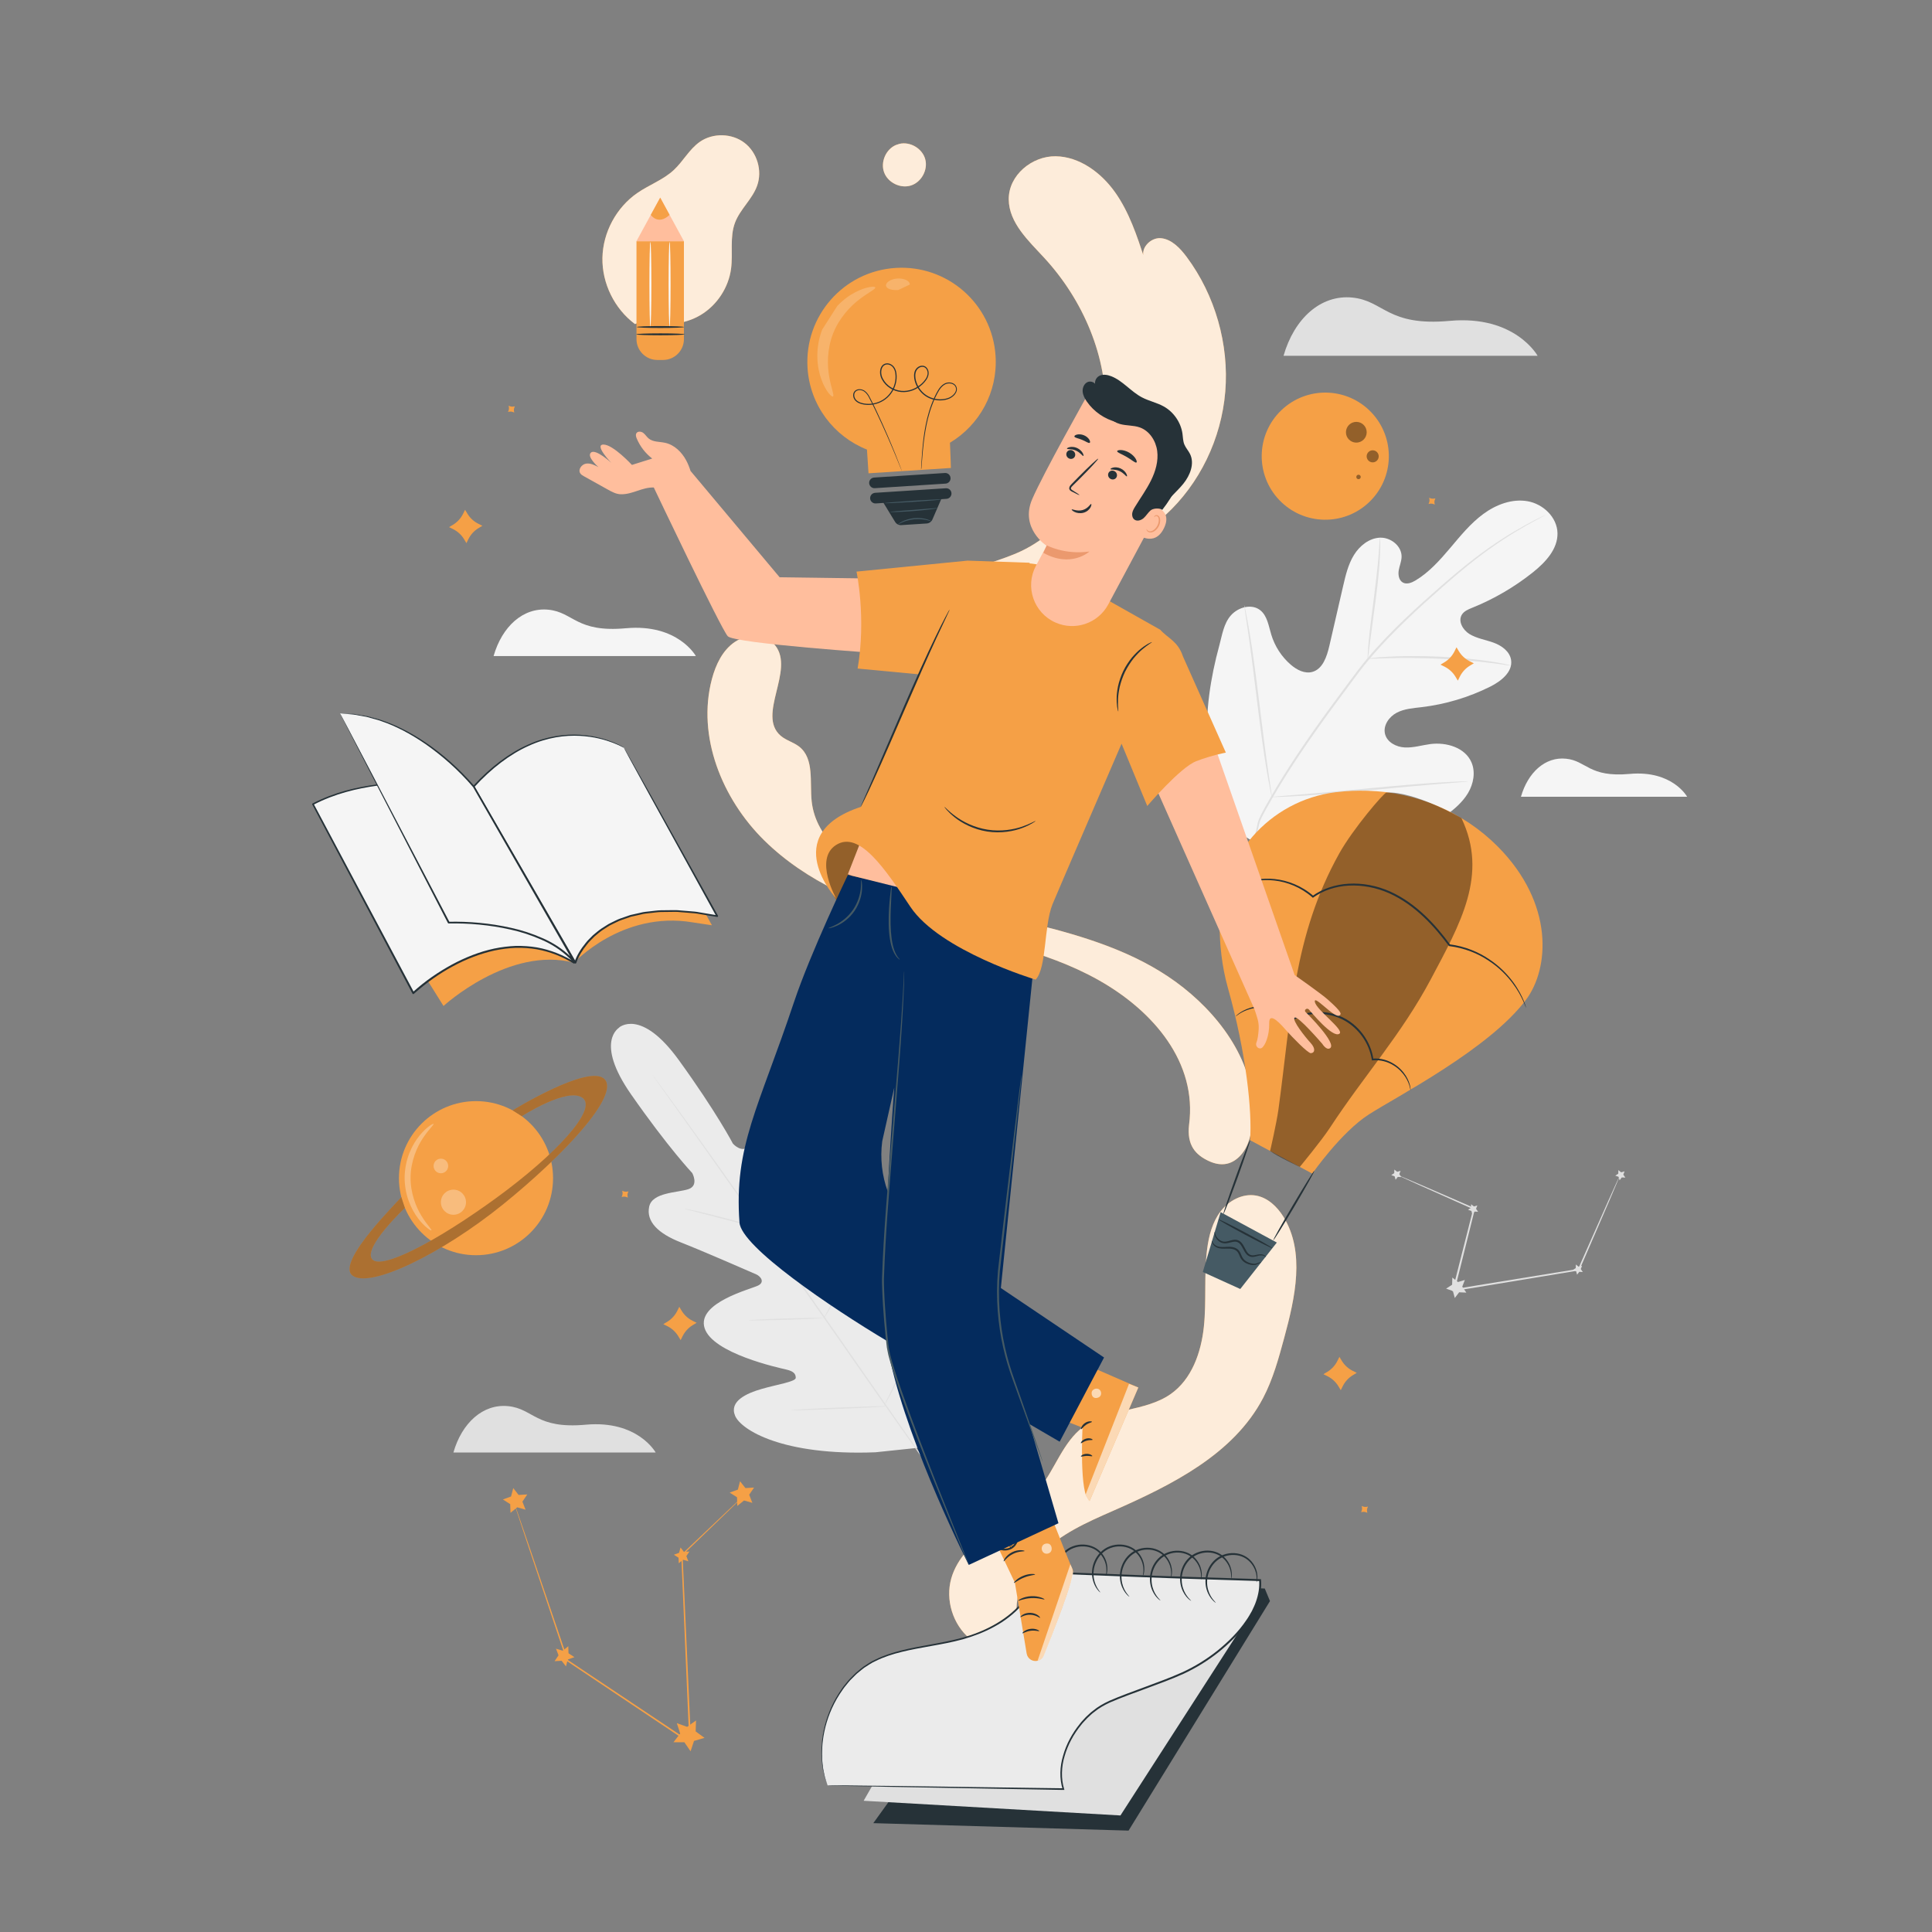 <?xml version="1.0" encoding="utf-8"?>
<!-- Generator: Adobe Illustrator 25.0.1, SVG Export Plug-In . SVG Version: 6.00 Build 0)  -->
<svg version="1.1" xmlns="http://www.w3.org/2000/svg" xmlns:xlink="http://www.w3.org/1999/xlink" x="0px" y="0px"
	 viewBox="0 0 500 500" style="enable-background:new 0 0 500 500;" xml:space="preserve">
<rect x="0" y="0" width="500" height="500" fill="#808080" stroke="none"/>
<g id="Background_Complete">
	<g>
		<g>
			<g>
				<g>
					<g>
						<g>
							<path style="fill:#E0E0E0;" d="M332.18,92.08h65.75c0,0-5.81-10.58-22.74-9.04c-16.16,1.47-16.99-5.21-25.2-6.03
								C341.77,76.19,334.92,82.49,332.18,92.08z"/>
						</g>
					</g>
				</g>
			</g>
		</g>
	</g>
	<g>
		<g>
			<g>
				<path style="fill:#EBEBEB;" d="M160.32,265.9c0,0-6.59,3.56,3,17.32c9.59,13.76,15.83,20.36,15.83,20.36s1.81,3.25-1.01,4.18
					c-2.82,0.93-9.33,0.79-10.13,4.51c-0.83,3.85,2.31,6.95,8.14,9.24c5.82,2.29,18.4,7.78,19.53,8.28
					c1.11,0.49,2.36,1.95,0.55,2.89s-15.93,4.41-13.89,11.01c2.05,6.6,19.32,10.32,21.2,10.76c1.88,0.44,2.41,1.14,2.4,2.14
					c-0.01,1-4.87,1.72-8.84,2.87c-3.97,1.15-8.38,3.18-6.88,6.89c1.5,3.71,12.36,10.44,36.33,9.5l11.08-1.16l4.72-10.15
					c8.78-22.33,5.99-34.8,2.98-37.44c-3.01-2.64-6.38,0.86-8.77,4.23c-2.39,3.37-4.67,7.72-5.62,7.4
					c-0.95-0.32-1.43-1.05-1.23-2.97c0.2-1.92,2.37-19.46-3.19-23.56c-5.56-4.1-13.48,8.09-14.97,9.49
					c-1.49,1.41-2.45-0.25-2.55-1.47c-0.1-1.24-1.15-14.92-1.4-21.17c-0.25-6.25-2.14-10.24-6.05-10.72
					c-3.77-0.47-5.78,5.72-7.59,8.08c-1.81,2.35-4.28-0.43-4.28-0.43s-4.19-8.07-14.02-21.65c-9.84-13.58-15.48-8.38-15.48-8.38"/>
			</g>
			<g>
				<g>
					<path style="fill:#E0E0E0;" d="M238.58,377.22c-7.19-10-19.66-27.99-30.45-43.39c-10.79-15.39-20.56-29.31-27.7-39.35
						c-3.57-5.01-6.46-9.06-8.46-11.88c-0.99-1.39-1.76-2.48-2.3-3.23c-0.25-0.36-0.45-0.64-0.59-0.85c-0.13-0.19-0.19-0.3-0.19-0.3
						s0.08,0.09,0.22,0.27c0.15,0.2,0.35,0.47,0.62,0.83c0.55,0.74,1.34,1.82,2.35,3.19c2.04,2.78,4.96,6.81,8.55,11.82
						c7.19,10,17,23.9,27.78,39.29c10.79,15.39,23.23,33.4,30.36,43.44"/>
				</g>
			</g>
			<g>
				<g>
					<path style="fill:#E0E0E0;" d="M177.12,312.83c0.01-0.02,0.29,0.02,0.8,0.11c0.51,0.09,1.24,0.24,2.15,0.44
						c1.81,0.39,4.29,1,7.02,1.72c2.69,0.72,5.12,1.37,6.98,1.87c0.84,0.22,1.55,0.4,2.12,0.55c0.5,0.13,0.78,0.21,0.77,0.23
						c0,0.02-0.29-0.01-0.8-0.1c-0.51-0.09-1.24-0.24-2.15-0.45c-1.81-0.41-4.28-1.05-7.01-1.77c-2.69-0.7-5.13-1.33-6.99-1.82
						c-0.84-0.22-1.55-0.4-2.12-0.54C177.39,312.94,177.11,312.86,177.12,312.83z"/>
				</g>
			</g>
			<g>
				<g>
					<path style="fill:#E0E0E0;" d="M197.62,316.95c-0.09-0.02,0.94-5.2,2.3-11.56c1.36-6.37,2.54-11.51,2.64-11.49
						c0.09,0.02-0.93,5.2-2.3,11.56C198.89,311.83,197.71,316.97,197.62,316.95z"/>
				</g>
			</g>
			<g>
				<g>
					<path style="fill:#E0E0E0;" d="M213.12,341.33c-0.02-0.01,0.11-0.28,0.35-0.74c0.28-0.53,0.64-1.19,1.06-1.97
						c0.89-1.66,2.12-3.96,3.37-6.55c1.26-2.59,2.32-4.97,3.08-6.7c0.36-0.81,0.66-1.5,0.9-2.05c0.21-0.48,0.34-0.75,0.37-0.74
						c0.02,0.01-0.06,0.29-0.24,0.79c-0.18,0.5-0.44,1.22-0.8,2.09c-0.7,1.76-1.73,4.16-2.99,6.76c-1.26,2.6-2.52,4.89-3.47,6.52
						c-0.48,0.82-0.87,1.47-1.16,1.92C213.3,341.1,213.14,341.34,213.12,341.33z"/>
				</g>
			</g>
			<g>
				<g>
					<path style="fill:#E0E0E0;" d="M193.76,341.69c0-0.02,0.27-0.05,0.76-0.09c0.56-0.03,1.25-0.07,2.06-0.12
						c1.74-0.09,4.15-0.18,6.81-0.26c2.66-0.08,5.07-0.14,6.82-0.16c0.81,0,1.51-0.01,2.07-0.01c0.49,0.01,0.76,0.02,0.76,0.04
						c0,0.02-0.27,0.06-0.76,0.09c-0.56,0.03-1.25,0.07-2.06,0.12c-1.74,0.09-4.15,0.18-6.82,0.26c-2.66,0.08-5.07,0.14-6.82,0.16
						c-0.81,0-1.51,0.01-2.07,0.01C194.03,341.73,193.76,341.71,193.76,341.69z"/>
				</g>
			</g>
			<g>
				<g>
					<path style="fill:#E0E0E0;" d="M204.71,364.95c0-0.02,0.34-0.06,0.97-0.11c0.69-0.04,1.58-0.1,2.64-0.16
						c2.23-0.12,5.32-0.27,8.73-0.41c3.41-0.14,6.5-0.25,8.74-0.31c1.07-0.02,1.96-0.04,2.65-0.05c0.63,0,0.97,0,0.97,0.03
						c0,0.02-0.34,0.06-0.97,0.11c-0.69,0.04-1.58,0.1-2.64,0.16c-2.23,0.12-5.32,0.27-8.73,0.41c-3.41,0.14-6.5,0.25-8.73,0.31
						c-1.07,0.02-1.96,0.04-2.65,0.05C205.05,364.98,204.71,364.97,204.71,364.95z"/>
				</g>
			</g>
			<g>
				<g>
					<path style="fill:#E0E0E0;" d="M228.81,363.8c-0.02-0.01,0.13-0.35,0.42-0.95c0.32-0.66,0.75-1.51,1.25-2.54
						c1.06-2.15,2.51-5.12,4.01-8.45c1.51-3.33,2.8-6.37,3.72-8.59c0.44-1.06,0.81-1.94,1.09-2.62c0.26-0.62,0.41-0.96,0.44-0.95
						c0.02,0.01-0.09,0.36-0.31,1c-0.22,0.63-0.56,1.54-0.99,2.66c-0.86,2.24-2.12,5.31-3.63,8.64c-1.51,3.33-2.99,6.3-4.11,8.42
						c-0.56,1.06-1.02,1.91-1.35,2.5C229.02,363.49,228.83,363.81,228.81,363.8z"/>
				</g>
			</g>
		</g>
		<g>
			<g>
				<g>
					<g>
						<g>
							<path style="fill:#F5F5F5;" d="M321.8,216.22c-11.91-13.35-10.76-32.62-6.26-49.11c0.75-2.75,1.14-5.75,3.04-7.88
								c1.9-2.12,5.37-3.06,7.58-1.3c1.83,1.46,2.16,4.07,2.85,6.33c0.91,3,2.68,5.73,5.04,7.76c1.55,1.34,3.6,2.41,5.58,1.87
								c2.71-0.75,3.77-4,4.41-6.76c1.19-5.15,2.37-10.31,3.56-15.46c0.64-2.76,1.3-5.59,2.78-8c1.48-2.42,3.95-4.4,6.75-4.52
								c2.8-0.11,5.69,2.17,5.6,5c-0.04,1.18-0.54,2.29-0.74,3.46c-0.19,1.16,0.04,2.56,1.05,3.14c1.03,0.58,2.32,0.06,3.33-0.55
								c3.51-2.11,6.29-5.25,8.95-8.39c2.65-3.14,5.27-6.38,8.58-8.81c3.31-2.43,7.45-3.99,11.46-3.28
								c4.01,0.71,7.64,4.15,7.72,8.27c0.08,4.13-3.13,7.54-6.34,10.11c-4.77,3.81-10.09,6.91-15.73,9.19
								c-1.02,0.41-2.12,0.86-2.69,1.8c-1.04,1.7,0.28,3.94,1.95,4.98c1.9,1.17,4.18,1.49,6.27,2.25c2.09,0.76,4.2,2.27,4.53,4.49
								c0.46,3.09-2.6,5.49-5.38,6.88c-5.57,2.78-11.61,4.59-17.76,5.32c-2.21,0.26-4.5,0.41-6.47,1.45
								c-1.98,1.04-3.55,3.29-3.02,5.47c0.53,2.18,2.92,3.41,5.14,3.51c2.22,0.11,4.4-0.59,6.61-0.88
								c4.13-0.53,8.97,0.89,10.63,4.74c1.09,2.53,0.52,5.57-0.9,7.95c-1.42,2.38-3.58,4.2-5.8,5.83
								c-7.77,5.69-16.92,9.59-26.44,10.56C338.15,222.6,329.79,221.49,321.8,216.22"/>
						</g>
					</g>
				</g>
			</g>
			<g>
				<g>
					<g>
						<g>
							<g>
								<path style="fill:#E0E0E0;" d="M324.22,217.82c2.16-6.45-0.1-3.21,4.35-11.01c4.44-7.81,10.01-15.97,16.13-24.31
									c1.54-2.08,3.06-4.13,4.56-6.16c1.5-2.02,2.99-4.02,4.56-5.88c3.14-3.75,6.44-7.11,9.67-10.21c3.23-3.1,6.41-5.92,9.4-8.54
									c3-2.61,5.84-4.99,8.52-7.05c5.35-4.14,10.06-6.96,13.37-8.77c1.65-0.91,2.96-1.57,3.85-2.01c0.43-0.21,0.76-0.37,1.02-0.49
									c0.23-0.11,0.35-0.16,0.35-0.15c0,0.01-0.11,0.08-0.33,0.2c-0.25,0.13-0.58,0.31-0.99,0.54c-0.87,0.47-2.16,1.16-3.8,2.09
									c-3.27,1.86-7.93,4.72-13.24,8.88c-2.66,2.07-5.48,4.46-8.46,7.09c-2.98,2.63-6.14,5.46-9.36,8.56
									c-3.21,3.1-6.49,6.46-9.61,10.19c-1.56,1.86-3.04,3.84-4.54,5.87c-1.5,2.02-3.01,4.08-4.55,6.15
									c-6.12,8.33-11.69,16.46-16.13,24.24c-4.46,7.77-2.22,4.48-4.42,10.89"/>
							</g>
						</g>
					</g>
				</g>
			</g>
			<g>
				<g>
					<g>
						<g>
							<g>
								<path style="fill:#E0E0E0;" d="M353.96,170.48c-0.04,0-0.03-0.44,0.01-1.24c0.04-0.8,0.13-1.95,0.26-3.37
									c0.26-2.84,0.75-6.75,1.32-11.06c0.56-4.31,1-8.22,1.22-11.06c0.11-1.42,0.19-2.57,0.24-3.36c0.05-0.8,0.09-1.24,0.13-1.24
									c0.04,0,0.06,0.44,0.07,1.24c0.02,0.8-0.01,1.95-0.07,3.38c-0.12,2.85-0.5,6.78-1.07,11.1c-0.56,4.25-1.08,8.1-1.47,11.04
									c-0.17,1.33-0.31,2.45-0.42,3.35C354.07,170.04,354,170.48,353.96,170.48z"/>
							</g>
						</g>
					</g>
				</g>
			</g>
			<g>
				<g>
					<g>
						<g>
							<g>
								<path style="fill:#E0E0E0;" d="M391.03,172.25c-0.01,0.04-0.53-0.03-1.46-0.17c-0.93-0.13-2.27-0.34-3.94-0.53
									c-3.33-0.42-7.96-0.84-13.09-1.07c-5.13-0.23-9.77-0.24-13.14-0.15c-1.68,0.03-3.04,0.1-3.98,0.13
									c-0.94,0.04-1.46,0.05-1.47,0.01c0-0.04,0.51-0.11,1.45-0.22c0.94-0.1,2.3-0.22,3.98-0.3c3.37-0.19,8.03-0.24,13.17-0.01
									c5.14,0.24,9.78,0.72,13.11,1.23c1.67,0.24,3.01,0.5,3.93,0.7C390.54,172.09,391.04,172.21,391.03,172.25z"/>
							</g>
						</g>
					</g>
				</g>
			</g>
			<g>
				<g>
					<g>
						<g>
							<g>
								<path style="fill:#E0E0E0;" d="M329.16,206.26c-0.02,0-0.07-0.16-0.14-0.49c-0.08-0.39-0.18-0.86-0.3-1.43
									c-0.26-1.24-0.58-3.05-0.96-5.28c-0.75-4.47-1.59-10.68-2.43-17.55c-0.84-6.87-1.62-13.08-2.27-17.56
									c-0.32-2.18-0.59-3.97-0.79-5.31c-0.08-0.58-0.15-1.05-0.21-1.45c-0.04-0.33-0.06-0.51-0.04-0.51
									c0.02,0,0.07,0.17,0.14,0.49c0.08,0.39,0.18,0.86,0.3,1.43c0.26,1.24,0.58,3.05,0.96,5.28c0.75,4.47,1.59,10.68,2.43,17.55
									c0.84,6.87,1.62,13.07,2.27,17.56c0.33,2.18,0.59,3.97,0.79,5.31c0.08,0.58,0.15,1.06,0.21,1.45
									C329.16,206.08,329.18,206.26,329.16,206.26z"/>
							</g>
						</g>
					</g>
				</g>
			</g>
			<g>
				<g>
					<g>
						<g>
							<g>
								<path style="fill:#E0E0E0;" d="M379.93,202.23c0,0.02-0.18,0.05-0.51,0.08c-0.4,0.04-0.89,0.08-1.48,0.13
									c-1.36,0.11-3.2,0.26-5.44,0.44c-4.59,0.37-10.93,0.96-17.93,1.62c-7,0.66-13.35,1.19-17.95,1.47
									c-2.3,0.14-4.16,0.23-5.45,0.27c-0.59,0.01-1.09,0.03-1.48,0.04c-0.34,0-0.52-0.01-0.52-0.02c0-0.02,0.18-0.05,0.51-0.08
									c0.4-0.04,0.89-0.08,1.48-0.13c1.36-0.11,3.2-0.26,5.44-0.44c4.59-0.37,10.93-0.96,17.93-1.62c7-0.66,13.35-1.19,17.95-1.47
									c2.3-0.14,4.16-0.23,5.45-0.27c0.6-0.01,1.08-0.03,1.48-0.04C379.75,202.21,379.93,202.21,379.93,202.23z"/>
							</g>
						</g>
					</g>
				</g>
			</g>
		</g>
		<g>
			<g>
				<g>
					<g>
						<g>
							<g>
								<path style="fill:#E0E0E0;" d="M419.31,304c0.01,0-0.05,0.16-0.17,0.47c-0.14,0.33-0.32,0.77-0.55,1.33
									c-0.51,1.2-1.23,2.89-2.13,5.03c-1.88,4.35-4.53,10.49-7.71,17.83l-0.05,0.11l-0.12,0.02c-7.11,1.17-15.4,2.54-24.22,4
									c-2.76,0.45-5.48,0.9-8.12,1.33l-0.37,0.06l0.09-0.36c1.97-7.79,3.79-14.96,5.34-21.05l0.11,0.23
									c-5.91-2.64-10.79-4.82-14.23-6.36c-1.67-0.76-2.99-1.36-3.93-1.79c-0.43-0.2-0.76-0.36-1.02-0.48
									c-0.23-0.11-0.35-0.17-0.34-0.18c0-0.01,0.13,0.03,0.37,0.13c0.27,0.11,0.61,0.25,1.05,0.43c0.95,0.4,2.28,0.97,3.97,1.69
									c3.46,1.5,8.36,3.63,14.3,6.2l0.16,0.07l-0.04,0.17c-1.52,6.1-3.31,13.28-5.25,21.08l-0.28-0.3
									c2.64-0.43,5.35-0.88,8.12-1.33c8.82-1.43,17.12-2.78,24.23-3.94l-0.16,0.13c3.24-7.31,5.95-13.42,7.87-17.76
									c0.95-2.12,1.71-3.79,2.25-4.98c0.25-0.55,0.46-0.98,0.61-1.31C419.22,304.15,419.3,304,419.31,304z"/>
							</g>
						</g>
					</g>
				</g>
			</g>
			<g>
				<g>
					<g>
						<g>
							<polygon style="fill:#E0E0E0;" points="379.1,331.25 378.43,332.99 379.49,334.53 377.63,334.44 376.5,335.92 376.01,334.12 
								374.25,333.5 375.81,332.48 375.86,330.62 377.31,331.79 							"/>
						</g>
					</g>
				</g>
			</g>
			<g>
				<g>
					<g>
						<g>
							<polygon style="fill:#E0E0E0;" points="362.47,303 362.14,303.87 362.66,304.63 361.74,304.58 361.18,305.32 360.93,304.43 
								360.06,304.12 360.83,303.61 360.85,302.68 361.58,303.26 							"/>
						</g>
					</g>
				</g>
			</g>
			<g>
				<g>
					<g>
						<g>
							<polygon style="fill:#E0E0E0;" points="409.44,327.57 409.11,328.43 409.63,329.2 408.71,329.15 408.15,329.89 407.9,328.99 
								407.03,328.69 407.8,328.18 407.83,327.25 408.55,327.83 							"/>
						</g>
					</g>
				</g>
			</g>
			<g>
				<g>
					<g>
						<g>
							<polygon style="fill:#E0E0E0;" points="382.33,311.97 382,312.83 382.53,313.6 381.6,313.55 381.04,314.29 380.8,313.39 
								379.92,313.09 380.7,312.58 380.72,311.65 381.44,312.23 							"/>
						</g>
					</g>
				</g>
			</g>
			<g>
				<g>
					<g>
						<g>
							<polygon style="fill:#E0E0E0;" points="420.44,303.14 420.11,304 420.64,304.76 419.71,304.72 419.15,305.46 418.91,304.56 
								418.03,304.26 418.81,303.75 418.83,302.82 419.55,303.4 							"/>
						</g>
					</g>
				</g>
			</g>
		</g>
		<g>
			<g>
				<g>
					<g>
						<g>
							<g>
								<path style="fill:#E0E0E0;" d="M117.34,375.91h52.35c0,0-4.63-8.42-18.1-7.2c-12.87,1.17-13.52-4.14-20.07-4.8
									C124.98,363.25,119.53,368.27,117.34,375.91z"/>
							</g>
						</g>
					</g>
				</g>
			</g>
		</g>
		<g>
			<g>
				<g>
					<g>
						<g>
							<g>
								<path style="fill:#F5F5F5;" d="M127.74,169.79h52.35c0,0-4.63-8.42-18.1-7.2c-12.87,1.17-13.52-4.14-20.07-4.8
									C135.37,157.14,129.92,162.16,127.74,169.79z"/>
							</g>
						</g>
					</g>
				</g>
			</g>
		</g>
		<g>
			<g>
				<g>
					<g>
						<g>
							<g>
								<path style="fill:#F5F5F5;" d="M393.62,206.2h43.01c0,0-3.8-6.92-14.88-5.91c-10.57,0.96-11.11-3.41-16.49-3.94
									C399.89,195.8,395.41,199.93,393.62,206.2z"/>
							</g>
						</g>
					</g>
				</g>
			</g>
		</g>
	</g>
</g>
<g id="Background_Simple" style="display:none;">
	<path style="display:inline;fill:#EBEBEB;" d="M418.49,123.27L418.49,123.27c-14.27-23.22-38.06-39.24-65.08-42.87
		c-10.5-1.41-21.21-1.1-31.59,1.09c-30.95,6.54-57.89,29.66-69.05,59.26c-6.57,17.41-8.4,37.45-20.86,51.27
		c-16.22,17.98-43.74,18.55-67.95,17.8c-24.2-0.75-51.75-0.11-67.89,17.95c-10.11,11.31-13.32,27.39-12.5,42.53
		c2.16,40.09,30.45,75.94,66.43,93.76c35.98,17.82,78.34,19.41,117.72,11.58c55.16-10.98,107.62-41.14,139.16-87.71
		c30.04-44.38,38.71-104.07,17.64-153.09C422.8,130.84,420.77,126.98,418.49,123.27z"/>
</g>
<g id="Pencil">
	<g>
		<g>
			<path style="fill:#F5A046;" d="M307.73,291.09c2.14-16.12-9.2-29.42-23.36-37.41c-14.16-7.99-30.59-10.67-46.23-15.11
				c-14.75-4.19-29.42-10.31-40.35-21.07c-10.93-10.76-17.48-26.93-13.55-41.76c0.99-3.72,2.75-7.46,5.94-9.61
				c3.2-2.15,8.08-2.09,10.46,0.93c5.08,6.44-4.82,17.97,1.38,23.34c1.42,1.23,3.38,1.69,4.85,2.86c3.92,3.12,2.65,9.2,3.2,14.18
				c1.09,9.85,10.33,16.69,19.4,20.68c12.15,5.34,25.31,7.86,38.2,11.03c12.89,3.17,25.88,7.16,36.62,14.96
				c10.74,7.8,20.05,20.01,19.98,33.28c-0.02,3.71-0.49,8.27-2.82,11.16c-2.33,2.89-5.29,3.49-8.65,1.91
				C309.46,298.89,307.11,296.45,307.73,291.09"/>
			<g style="opacity:0.8;">
				<path style="fill:#FFFFFF;" d="M307.73,291.09c2.14-16.12-9.2-29.42-23.36-37.41c-14.16-7.99-30.59-10.67-46.23-15.11
					c-14.75-4.19-29.42-10.31-40.35-21.07c-10.93-10.76-17.48-26.93-13.55-41.76c0.99-3.72,2.75-7.46,5.94-9.61
					c3.2-2.15,8.08-2.09,10.46,0.93c5.08,6.44-4.82,17.97,1.38,23.34c1.42,1.23,3.38,1.69,4.85,2.86c3.92,3.12,2.65,9.2,3.2,14.18
					c1.09,9.85,10.33,16.69,19.4,20.68c12.15,5.34,25.31,7.86,38.2,11.03c12.89,3.17,25.88,7.16,36.62,14.96
					c10.74,7.8,20.05,20.01,19.98,33.28c-0.02,3.71-0.49,8.27-2.82,11.16c-2.33,2.89-5.29,3.49-8.65,1.91
					C309.46,298.89,307.11,296.45,307.73,291.09"/>
			</g>
		</g>
		<g>
			<path style="fill:#F5A046;" d="M239.23,162.97c-0.51-5.97,3.94-11.17,9-13.96c5.06-2.79,10.85-3.92,16.07-6.39
				c12.95-6.14,21.18-20.58,21.79-35.4c0.61-14.82-5.81-29.62-15.86-40.51c-4.08-4.42-9.11-9.05-9.17-15.09
				c-0.06-6.3,6.04-11.26,12.14-11.18c6.1,0.08,11.72,4.16,15.37,9.3s5.67,11.26,7.64,17.26c-1.4-2.51,1.48-5.62,4.25-5.36
				c2.77,0.27,4.96,2.58,6.67,4.88c7.35,9.89,10.98,22.6,9.97,34.84c-1.01,12.24-6.67,23.89-15.5,31.95
				c-9.87,8.99-22.92,13.21-35.57,17.2c-8.81,2.78-17.61,5.56-26.42,8.34"/>
			<g style="opacity:0.8;">
				<path style="fill:#FFFFFF;" d="M239.23,162.97c-0.51-5.97,3.94-11.17,9-13.96c5.06-2.79,10.85-3.92,16.07-6.39
					c12.95-6.14,21.18-20.58,21.79-35.4c0.61-14.82-5.81-29.62-15.86-40.51c-4.08-4.42-9.11-9.05-9.17-15.09
					c-0.06-6.3,6.04-11.26,12.14-11.18c6.1,0.08,11.72,4.16,15.37,9.3s5.67,11.26,7.64,17.26c-1.4-2.51,1.48-5.62,4.25-5.36
					c2.77,0.27,4.96,2.58,6.67,4.88c7.35,9.89,10.98,22.6,9.97,34.84c-1.01,12.24-6.67,23.89-15.5,31.95
					c-9.87,8.99-22.92,13.21-35.57,17.2c-8.81,2.78-17.61,5.56-26.42,8.34"/>
			</g>
		</g>
		<g>
			<path style="fill:#F5A046;" d="M231.88,37.52c-2.62,1.1-4.06,4.43-3.07,7.1c0.99,2.67,4.25,4.25,6.96,3.38
				c2.71-0.87,4.43-4.06,3.68-6.81c-0.75-2.75-3.86-4.6-6.64-3.97"/>
			<g style="opacity:0.8;">
				<path style="fill:#FFFFFF;" d="M231.88,37.52c-2.62,1.1-4.06,4.43-3.07,7.1c0.99,2.67,4.25,4.25,6.96,3.38
					c2.71-0.87,4.43-4.06,3.68-6.81c-0.75-2.75-3.86-4.6-6.64-3.97"/>
			</g>
		</g>
	</g>
	<g>
		<path style="fill:#F5A046;" d="M264.45,422.84c-3.24-6.71-0.42-15.08,4.74-20.46c5.16-5.38,12.2-8.45,19.03-11.45
			c15.05-6.63,30.99-14.53,38.65-29.09c2.58-4.91,4.05-10.31,5.5-15.67c2.81-10.36,5.44-22.13-0.21-31.26
			c-1.63-2.63-4.07-4.96-7.11-5.5c-3.46-0.61-7.02,1.29-9.16,4.09c-2.13,2.79-3.05,6.34-3.49,9.82c-0.84,6.64-0.14,13.39-0.84,20.04
			c-0.7,6.65-3.13,13.61-8.62,17.44c-6.66,4.65-16.17,3.6-22.65,8.51c-5.23,3.96-7.22,10.84-11.3,15.97
			c-3.44,4.31-8.24,7.26-12.65,10.57c-4.4,3.32-8.66,7.36-10.16,12.67c-1.55,5.51,0.39,11.85,4.77,15.54
			c4.38,3.69,10.95,4.54,16.12,2.08"/>
		<g style="opacity:0.8;">
			<path style="fill:#FFFFFF;" d="M264.45,422.84c-3.24-6.71-0.42-15.08,4.74-20.46c5.16-5.38,12.2-8.45,19.03-11.45
				c15.05-6.63,30.99-14.53,38.65-29.09c2.58-4.91,4.05-10.31,5.5-15.67c2.81-10.36,5.44-22.13-0.21-31.26
				c-1.63-2.63-4.07-4.96-7.11-5.5c-3.46-0.61-7.02,1.29-9.16,4.09c-2.13,2.79-3.05,6.34-3.49,9.82
				c-0.84,6.64-0.14,13.39-0.84,20.04c-0.7,6.65-3.13,13.61-8.62,17.44c-6.66,4.65-16.17,3.6-22.65,8.51
				c-5.23,3.96-7.22,10.84-11.3,15.97c-3.44,4.31-8.24,7.26-12.65,10.57c-4.4,3.32-8.66,7.36-10.16,12.67
				c-1.55,5.51,0.39,11.85,4.77,15.54c4.38,3.69,10.95,4.54,16.12,2.08"/>
		</g>
	</g>
	<g>
		<g>
			<path style="fill:#F5A046;" d="M164.33,83.86c-5.3-3.93-8.54-10.51-8.42-17.11c0.12-6.6,3.59-13.05,9.02-16.8
				c3.07-2.12,6.72-3.41,9.45-5.95c2.43-2.26,4.01-5.39,6.73-7.29c3.38-2.36,8.28-2.26,11.56,0.25c3.28,2.5,4.67,7.2,3.28,11.09
				c-1.25,3.51-4.4,6.07-5.72,9.56c-1.42,3.75-0.5,7.96-1.03,11.93c-0.65,4.89-3.62,9.42-7.84,11.96
				c-4.22,2.54-9.61,3.05-14.24,1.33"/>
			<g style="opacity:0.8;">
				<path style="fill:#FFFFFF;" d="M164.33,83.86c-5.3-3.93-8.54-10.51-8.42-17.11c0.12-6.6,3.59-13.05,9.02-16.8
					c3.07-2.12,6.72-3.41,9.45-5.95c2.43-2.26,4.01-5.39,6.73-7.29c3.38-2.36,8.28-2.26,11.56,0.25c3.28,2.5,4.67,7.2,3.28,11.09
					c-1.25,3.51-4.4,6.07-5.72,9.56c-1.42,3.75-0.5,7.96-1.03,11.93c-0.65,4.89-3.62,9.42-7.84,11.96
					c-4.22,2.54-9.61,3.05-14.24,1.33"/>
			</g>
		</g>
		<g>
			<path style="fill:#F5A046;" d="M171.59,93.16h-1.46c-2.99,0-5.41-2.42-5.41-5.41V62.42H177v25.34
				C177,90.74,174.58,93.16,171.59,93.16z"/>
			<polygon style="fill:#FFBE9D;" points="164.71,62.42 170.86,51.15 177,62.42 			"/>
			<path style="fill:#F5A046;" d="M168.42,55.61c0,0,1.87,2.81,4.87,0l-2.43-4.46L168.42,55.61z"/>
		</g>
		<g>
			<path style="fill:#263238;" d="M177.17,86.52c0,0.14-2.8,0.25-6.25,0.25c-3.45,0-6.25-0.11-6.25-0.25c0-0.14,2.8-0.25,6.25-0.25
				C174.37,86.27,177.17,86.38,177.17,86.52z"/>
		</g>
		<g>
			<path style="fill:#263238;" d="M177.04,84.63c0,0.14-2.74,0.25-6.12,0.25c-3.38,0-6.12-0.11-6.12-0.25
				c0-0.14,2.74-0.25,6.12-0.25C174.3,84.39,177.04,84.5,177.04,84.63z"/>
		</g>
		<g>
			<path style="fill:#FAFAFA;" d="M168.32,62.6c0.14,0,0.25,4.91,0.25,10.96c0,6.05-0.11,10.96-0.25,10.96
				c-0.14,0-0.25-4.9-0.25-10.96C168.07,67.5,168.18,62.6,168.32,62.6z"/>
		</g>
		<g>
			<path style="fill:#FAFAFA;" d="M173.29,62.6c0.14,0,0.25,4.91,0.25,10.96c0,6.05-0.11,10.96-0.25,10.96
				c-0.14,0-0.25-4.9-0.25-10.96C173.04,67.5,173.15,62.6,173.29,62.6z"/>
		</g>
	</g>
</g>
<g id="Notebook">
	<g>
		<polygon style="fill:#263238;" points="271.48,408.72 327.32,411.11 328.67,414.36 292.07,473.76 226.01,471.83 		"/>
		<polygon style="fill:#E0E0E0;" points="223.51,466.04 289.97,469.84 324.68,415.97 300.3,417.95 238.61,439.67 		"/>
		<g>
			<path style="fill:#EBEBEB;" d="M214.17,462.05l61.03,0.96c-2.54-7.81,3.44-18.8,11.65-22.5c5.44-2.45,15.67-5.63,20.95-8.34
				c10.03-5.15,19.1-14.89,18.31-23.26l-25.07-0.8l-31.99-1.24c-2.67,7.94-8.4,13.13-17.1,16.26c-7.78,2.8-16.64,2.79-24.24,5.97
				C215.49,434.23,209.62,450.82,214.17,462.05"/>
			<g>
				<path style="fill:#263238;" d="M214.17,462.05c0,0-0.06-0.13-0.15-0.39c-0.1-0.28-0.24-0.67-0.42-1.18
					c-0.21-0.51-0.34-1.19-0.52-1.98c-0.22-0.79-0.29-1.72-0.42-2.78c-0.15-2.11-0.13-4.75,0.48-7.76c0.62-2.99,1.8-6.37,3.91-9.69
					c0.55-0.81,1.07-1.68,1.76-2.45c0.33-0.4,0.64-0.82,1-1.21c0.37-0.38,0.75-0.76,1.13-1.14c0.37-0.4,0.79-0.75,1.22-1.1
					c0.43-0.35,0.85-0.72,1.31-1.05c0.96-0.6,1.88-1.3,2.97-1.77c4.23-2.13,9.28-3.03,14.54-3.98c2.64-0.48,5.35-0.98,8.08-1.73
					c2.72-0.77,5.45-1.8,8.04-3.24c1.3-0.71,2.56-1.53,3.76-2.46c1.2-0.92,2.32-1.97,3.33-3.15c2.05-2.32,3.6-5.14,4.64-8.18
					l0.06-0.16l0.17,0.01c8.5,0.32,17.41,0.66,26.66,1.02c9.24,0.36,18.81,0.61,28.61,0.94c0.6,0.02,1.2,0.04,1.79,0.06l0.22,0.01
					l0.02,0.22c0.17,1.93-0.18,3.86-0.81,5.64c-0.28,0.91-0.72,1.75-1.12,2.6c-0.47,0.81-0.91,1.64-1.46,2.4
					c-2.08,3.11-4.75,5.71-7.56,7.99c-2.84,2.27-5.92,4.15-9.12,5.64c-3.22,1.45-6.48,2.63-9.67,3.81c-3.19,1.18-6.35,2.3-9.35,3.6
					c-1.47,0.68-2.88,1.47-4.11,2.49c-0.65,0.46-1.19,1.05-1.78,1.57c-0.52,0.59-1.1,1.12-1.57,1.75c-1.97,2.42-3.45,5.16-4.27,8.02
					c-0.86,2.84-0.96,5.85-0.15,8.54l0.08,0.27l-0.28,0c-18.49-0.33-33.74-0.6-44.38-0.79c-5.31-0.11-9.46-0.19-12.31-0.25
					c-1.41-0.04-2.48-0.06-3.23-0.08C214.55,462.07,214.17,462.05,214.17,462.05c0,0,0.38-0.01,1.11-0.01
					c0.74,0,1.82,0.01,3.23,0.02c2.85,0.03,7,0.08,12.31,0.14c10.65,0.15,25.9,0.36,44.39,0.61l-0.2,0.27
					c-0.85-2.78-0.75-5.88,0.13-8.78c0.83-2.93,2.33-5.72,4.33-8.18c0.47-0.64,1.06-1.19,1.59-1.79c0.6-0.53,1.15-1.13,1.82-1.6
					c1.25-1.05,2.7-1.86,4.2-2.56c3.02-1.32,6.18-2.44,9.37-3.63c3.19-1.18,6.44-2.37,9.63-3.8c3.17-1.47,6.21-3.34,9.02-5.58
					c2.78-2.26,5.41-4.83,7.46-7.89c0.54-0.74,0.97-1.56,1.43-2.35c0.39-0.83,0.81-1.65,1.09-2.53c0.6-1.73,0.94-3.59,0.78-5.43
					l0.24,0.22c-0.59-0.02-1.19-0.04-1.79-0.06c-9.8-0.33-19.37-0.58-28.61-0.95c-9.24-0.36-18.16-0.71-26.66-1.04l0.23-0.16
					c-1.06,3.09-2.64,5.97-4.74,8.33c-1.03,1.19-2.18,2.26-3.4,3.2c-1.21,0.95-2.49,1.78-3.82,2.49c-2.63,1.45-5.4,2.48-8.14,3.26
					c-2.75,0.75-5.48,1.25-8.12,1.72c-5.26,0.94-10.29,1.82-14.46,3.91c-1.07,0.46-1.99,1.15-2.93,1.73
					c-0.45,0.33-0.87,0.69-1.29,1.03c-0.43,0.34-0.85,0.68-1.21,1.08c-0.38,0.38-0.75,0.75-1.12,1.12c-0.36,0.38-0.66,0.8-0.99,1.19
					c-0.68,0.77-1.2,1.62-1.75,2.42c-2.11,3.27-3.3,6.61-3.94,9.58c-0.63,2.98-0.68,5.6-0.55,7.7c0.12,1.05,0.18,1.98,0.38,2.77
					c0.17,0.79,0.28,1.46,0.48,1.98c0.16,0.51,0.29,0.91,0.38,1.19C214.14,461.91,214.17,462.05,214.17,462.05z"/>
			</g>
		</g>
		<g>
			<path style="fill:#263238;" d="M286.19,407.87c-0.04-0.01,0.08-0.39,0.14-1.09c0.05-0.69,0.01-1.73-0.48-2.88
				c-0.47-1.13-1.41-2.39-2.88-3.09c-1.46-0.7-3.38-0.85-5.14-0.18c-1.77,0.65-3.05,2.09-3.72,3.58c-0.69,1.49-0.79,3.03-0.59,4.25
				c0.2,1.23,0.67,2.16,1.04,2.75c0.38,0.59,0.66,0.87,0.63,0.9c-0.02,0.02-0.35-0.22-0.79-0.79c-0.44-0.57-0.97-1.51-1.23-2.8
				c-0.25-1.27-0.2-2.91,0.52-4.5c0.68-1.58,2.04-3.15,3.96-3.85c1.89-0.71,3.96-0.54,5.52,0.24c1.59,0.78,2.56,2.16,3.01,3.37
				c0.47,1.23,0.46,2.32,0.35,3.03c-0.06,0.36-0.13,0.63-0.2,0.81C286.25,407.79,286.21,407.87,286.19,407.87z"/>
		</g>
		<g>
			<path style="fill:#263238;" d="M295.76,407.87c-0.04-0.01,0.08-0.39,0.14-1.09c0.05-0.69,0.01-1.73-0.48-2.88
				c-0.47-1.13-1.41-2.39-2.89-3.09c-1.46-0.7-3.38-0.85-5.14-0.18c-1.77,0.65-3.05,2.09-3.71,3.58c-0.69,1.49-0.79,3.03-0.59,4.25
				c0.2,1.23,0.67,2.16,1.04,2.75c0.38,0.59,0.66,0.87,0.63,0.9c-0.02,0.02-0.35-0.22-0.79-0.79c-0.44-0.57-0.97-1.51-1.23-2.8
				c-0.25-1.27-0.2-2.91,0.52-4.5c0.68-1.58,2.04-3.15,3.96-3.85c1.89-0.71,3.96-0.54,5.52,0.24c1.59,0.78,2.56,2.16,3.01,3.37
				c0.47,1.23,0.46,2.32,0.35,3.03c-0.06,0.36-0.13,0.63-0.2,0.81C295.82,407.79,295.77,407.87,295.76,407.87z"/>
		</g>
		<g>
			<path style="fill:#263238;" d="M303.02,408.37c-0.05-0.01,0.06-0.4,0.08-1.1c0.01-0.7-0.09-1.73-0.64-2.85
				c-0.53-1.11-1.54-2.31-3.06-2.92c-1.49-0.62-3.43-0.66-5.14,0.11c-1.73,0.75-2.93,2.26-3.51,3.78c-0.61,1.53-0.61,3.07-0.35,4.28
				c0.27,1.22,0.79,2.12,1.2,2.68c0.41,0.57,0.71,0.84,0.68,0.87c-0.02,0.02-0.36-0.2-0.83-0.75c-0.47-0.55-1.06-1.45-1.39-2.72
				c-0.33-1.26-0.36-2.89,0.26-4.52c0.59-1.62,1.86-3.26,3.73-4.07c1.85-0.82,3.92-0.77,5.52-0.07c1.63,0.69,2.68,2.01,3.2,3.2
				c0.54,1.2,0.59,2.29,0.52,3.01c-0.04,0.36-0.1,0.64-0.16,0.82C303.08,408.28,303.04,408.37,303.02,408.37z"/>
		</g>
		<g>
			<path style="fill:#263238;" d="M310.81,408.81c-0.05-0.01,0.04-0.4,0.02-1.1c-0.02-0.7-0.18-1.72-0.79-2.81
				c-0.59-1.08-1.66-2.23-3.21-2.76c-1.52-0.54-3.45-0.47-5.13,0.38c-1.69,0.84-2.8,2.42-3.3,3.96c-0.53,1.56-0.45,3.1-0.12,4.29
				c0.33,1.2,0.9,2.07,1.34,2.62c0.44,0.55,0.75,0.8,0.72,0.83c-0.01,0.02-0.37-0.18-0.87-0.7c-0.5-0.52-1.13-1.39-1.53-2.64
				c-0.39-1.24-0.51-2.87,0.02-4.53c0.5-1.64,1.68-3.35,3.51-4.26c1.81-0.92,3.87-0.97,5.51-0.37c1.67,0.6,2.78,1.87,3.36,3.02
				c0.6,1.17,0.71,2.26,0.68,2.98c-0.02,0.36-0.06,0.64-0.11,0.82C310.86,408.72,310.83,408.81,310.81,408.81z"/>
		</g>
		<g>
			<path style="fill:#263238;" d="M318.61,408.63c-0.05-0.01,0.03-0.4-0.01-1.1c-0.04-0.69-0.23-1.72-0.87-2.79
				c-0.62-1.06-1.72-2.18-3.28-2.67c-1.54-0.5-3.47-0.38-5.12,0.52c-1.67,0.89-2.73,2.49-3.19,4.05c-0.48,1.57-0.36,3.11,0,4.29
				c0.37,1.19,0.96,2.05,1.41,2.58c0.46,0.54,0.77,0.78,0.75,0.81c-0.01,0.02-0.37-0.17-0.89-0.68c-0.51-0.51-1.17-1.36-1.6-2.6
				c-0.43-1.23-0.59-2.85-0.11-4.53c0.46-1.66,1.59-3.4,3.39-4.36c1.78-0.97,3.85-1.08,5.5-0.52c1.68,0.55,2.83,1.79,3.44,2.93
				c0.63,1.15,0.78,2.24,0.76,2.96c-0.01,0.36-0.04,0.64-0.09,0.83C318.66,408.53,318.63,408.63,318.61,408.63z"/>
		</g>
		<g>
			<path style="fill:#263238;" d="M325.19,409.5c-0.05-0.01,0.04-0.4,0.03-1.1c-0.01-0.7-0.16-1.73-0.76-2.82
				c-0.58-1.08-1.63-2.24-3.17-2.79c-1.52-0.56-3.45-0.51-5.14,0.32c-1.7,0.82-2.83,2.38-3.35,3.92c-0.54,1.55-0.49,3.09-0.17,4.29
				c0.32,1.21,0.87,2.08,1.31,2.63c0.43,0.55,0.74,0.81,0.71,0.84c-0.01,0.02-0.37-0.18-0.86-0.71c-0.49-0.53-1.12-1.41-1.5-2.66
				c-0.38-1.24-0.48-2.87,0.07-4.53c0.52-1.64,1.72-3.33,3.56-4.22c1.82-0.9,3.89-0.93,5.52-0.3c1.66,0.62,2.76,1.9,3.33,3.06
				c0.59,1.18,0.69,2.27,0.64,2.99c-0.02,0.36-0.07,0.64-0.12,0.82C325.24,409.41,325.21,409.51,325.19,409.5z"/>
		</g>
	</g>
</g>
<g id="Air_Balloon">
	<g>
		<path style="fill:#F5A046;" d="M353.95,204.65c-2.63-0.07-5.41,0.02-8.27,0.37c-17.23,2.14-30.07,16.94-30.04,34.3
			c0.01,5.06,0.55,10.71,2.14,16.35c4.81,17.06,6.29,32.09,5.74,39.41l16.1,8.65c0,0,7.45-10.71,14.65-15.32
			c7.2-4.62,31.16-16.96,40.65-29.66c6.12-8.18,7.29-24.97-7.29-39.66C378.72,210.13,366.59,205.01,353.95,204.65z"/>
		<polygon style="fill:#455A64;" points="315.9,313.71 330.44,321.57 320.98,333.59 311.28,329.19 		"/>
		<g>
			<path style="fill:#263238;" d="M316.61,314.2c-0.13-0.05,1.31-4.36,3.22-9.64c1.91-5.28,3.56-9.52,3.69-9.47
				c0.13,0.05-1.31,4.36-3.22,9.64C318.39,310,316.74,314.24,316.61,314.2z"/>
		</g>
		<g>
			<path style="fill:#263238;" d="M329.53,320.98c-0.12-0.07,2.16-4.15,5.09-9.11c2.93-4.96,5.4-8.92,5.52-8.85
				c0.12,0.07-2.16,4.15-5.09,9.11C332.11,317.09,329.64,321.05,329.53,320.98z"/>
		</g>
		<g style="opacity:0.4;">
			<path d="M358.8,205.11c-0.65,0.04-8.65,9.4-12.19,15.74c-11.91,21.33-12.44,42.08-15.75,66.28c-0.47,3.46-2.19,10.91-2.16,10.74
				c1.76,1.38,7.68,4.13,7.68,4.13s5.58-6.74,7.8-10.13c8.89-13.58,18.53-24.16,26.14-38.49c7.61-14.33,14.93-27.04,7.89-41.66
				C378.22,211.72,366.02,204.7,358.8,205.11z"/>
		</g>
		<g>
			<path style="fill:#263238;" d="M394.98,260.9c-0.01,0-0.08-0.15-0.21-0.46c-0.13-0.3-0.29-0.77-0.56-1.35
				c-0.52-1.16-1.38-2.84-2.81-4.73c-1.43-1.87-3.43-3.99-6.18-5.76c-2.7-1.82-6.19-3.26-10.13-3.75l-0.1-0.01l-0.06-0.08
				c-1.85-2.49-3.97-5.07-6.5-7.46c-2.52-2.38-5.47-4.57-8.87-6.11c-3.39-1.51-7.04-2.18-10.48-2c-3.44,0.17-6.67,1.27-9.17,3.06
				l-0.14,0.1l-0.13-0.12c-2.99-2.63-6.57-3.99-9.8-4.35c-3.25-0.37-6.13,0.22-8.33,1.06c-2.21,0.84-3.78,1.92-4.78,2.69
				c-0.5,0.39-0.88,0.71-1.12,0.94c-0.25,0.22-0.38,0.33-0.39,0.32c-0.01-0.01,0.11-0.14,0.34-0.38c0.23-0.24,0.59-0.58,1.08-1
				c0.99-0.82,2.54-1.94,4.78-2.83c2.22-0.89,5.15-1.53,8.47-1.18c3.3,0.34,6.97,1.7,10.05,4.39l-0.28-0.01
				c2.56-1.85,5.88-2.99,9.41-3.18c3.52-0.2,7.25,0.48,10.71,2.03c3.46,1.56,6.45,3.79,9,6.21c2.55,2.42,4.68,5.03,6.52,7.54
				l-0.15-0.09c4.03,0.52,7.56,2.02,10.28,3.89c2.77,1.83,4.77,4,6.19,5.91c1.41,1.93,2.24,3.64,2.73,4.83
				c0.25,0.59,0.38,1.07,0.49,1.38C394.94,260.74,394.99,260.9,394.98,260.9z"/>
		</g>
		<g>
			<path style="fill:#263238;" d="M365.06,282.15c-0.1,0.03-0.08-1.45-1.39-3.5c-0.66-0.99-1.65-2.12-3.09-2.97
				c-1.41-0.87-3.29-1.46-5.33-1.26l-0.2,0.02l-0.03-0.2c-0.32-2.07-1.18-4.27-2.64-6.22c-1.45-1.94-3.49-3.67-5.97-4.64
				c-2.04-0.81-4.21-1.1-6.24-0.96c-2.04,0.15-3.95,0.73-5.56,1.57l-0.15,0.08l-0.12-0.13c-1.61-1.72-3.69-2.69-5.59-3.03
				c-1.91-0.39-3.65-0.19-5.01,0.16c-2.75,0.75-3.92,2.08-3.98,1.97c-0.01-0.01,0.06-0.08,0.21-0.22c0.15-0.13,0.36-0.34,0.68-0.57
				c0.63-0.45,1.62-1.04,3.01-1.45c1.38-0.4,3.17-0.63,5.15-0.26c1.97,0.32,4.15,1.29,5.85,3.09l-0.27-0.05
				c1.66-0.89,3.63-1.5,5.74-1.66c2.1-0.15,4.35,0.14,6.46,0.98c2.58,1,4.68,2.8,6.17,4.81c1.5,2.02,2.37,4.3,2.68,6.44l-0.23-0.18
				c2.15-0.19,4.11,0.46,5.55,1.39c1.48,0.91,2.47,2.09,3.12,3.13c0.64,1.05,0.93,1.99,1.07,2.63c0.07,0.32,0.08,0.57,0.1,0.74
				C365.06,282.07,365.07,282.15,365.06,282.15z"/>
		</g>
		<g>
			<path style="fill:#263238;" d="M327.63,325.36c-0.04,0.03-0.16-0.2-0.53-0.35c-0.37-0.16-0.98-0.18-1.7,0.05
				c-0.37,0.1-0.79,0.23-1.29,0.24c-0.5,0.01-1.05-0.23-1.44-0.63c-0.77-0.8-1.07-1.97-1.79-2.77c-0.36-0.39-0.84-0.6-1.34-0.56
				c-0.5,0.02-1.01,0.19-1.52,0.3c-0.5,0.12-1.03,0.2-1.52,0.08c-0.49-0.1-0.88-0.34-1.19-0.61c-0.62-0.54-0.89-1.18-0.96-1.62
				c-0.08-0.44,0-0.69,0.02-0.69c0.04,0,0.04,0.24,0.17,0.64c0.12,0.39,0.42,0.94,0.99,1.39c0.29,0.22,0.64,0.41,1.05,0.48
				c0.4,0.08,0.85,0.01,1.33-0.12c0.48-0.12,1-0.31,1.61-0.35c0.61-0.05,1.29,0.23,1.72,0.71c0.85,0.96,1.11,2.11,1.76,2.79
				c0.32,0.34,0.71,0.53,1.12,0.54c0.41,0.02,0.81-0.09,1.19-0.16c0.76-0.2,1.47-0.13,1.87,0.12
				C327.59,325.07,327.65,325.36,327.63,325.36z"/>
		</g>
		<g>
			<path style="fill:#263238;" d="M329.3,323.02c-0.06,0.12-3.24-1.45-7.09-3.5c-3.85-2.06-6.93-3.82-6.86-3.94
				c0.06-0.12,3.24,1.45,7.09,3.5C326.29,321.14,329.36,322.9,329.3,323.02z"/>
		</g>
		<g>
			<path style="fill:#263238;" d="M326.41,326.69c0.01,0.04-0.2,0.1-0.55,0.26c-0.18,0.08-0.38,0.2-0.66,0.31
				c-0.28,0.12-0.64,0.16-1,0.13c-0.73-0.05-1.62-0.28-2.4-0.92c-0.38-0.31-0.71-0.77-0.91-1.26c-0.21-0.47-0.38-0.96-0.7-1.31
				c-0.66-0.71-1.74-0.79-2.63-0.76c-0.92,0.03-1.82,0.06-2.53-0.24c-0.7-0.29-1.12-0.79-1.28-1.17c-0.16-0.39-0.11-0.63-0.08-0.63
				c0.04-0.01,0.06,0.22,0.25,0.54c0.19,0.32,0.6,0.71,1.23,0.93c0.63,0.22,1.45,0.17,2.39,0.11c0.91-0.05,2.14-0.03,3.02,0.88
				c0.41,0.46,0.58,1,0.78,1.45c0.19,0.46,0.44,0.82,0.77,1.11c0.66,0.58,1.46,0.83,2.13,0.92c0.67,0.12,1.16-0.16,1.56-0.27
				C326.18,326.66,326.41,326.66,326.41,326.69z"/>
		</g>
	</g>
</g>
<g id="Character">
	<g>
		<g>
			<path style="fill:#F5A046;" d="M216.62,233.3l25.15-3.73l-12.02-17.03l-6.45,0.38c-4.34,0.26-8.16,2.94-9.88,6.93v0
				c-0.91,2.12-1.17,4.47-0.73,6.73L216.62,233.3z"/>
			<path style="opacity:0.4;" d="M216.62,233.3l25.15-3.73l-12.02-17.03l-6.45,0.38c-4.34,0.26-8.16,2.94-9.88,6.93v0
				c-0.91,2.12-1.17,4.47-0.73,6.73L216.62,233.3z"/>
		</g>
		<g>
			<g>
				<path style="fill:#FFBE9D;" d="M324.64,261.16c0.26,0.72,0.54,1.57,0.83,2.59c0.25,0.88,0.33,1.79,0.27,2.69
					c-0.07,1.1-0.23,2.56-0.57,3.33c-0.41,0.95,0.55,1.91,1.36,1.44c0.81-0.48,2.02-3.08,1.94-6.42c-0.07-3.35,3.34,0.66,4.61,2.1
					c1.27,1.44,5.41,5.71,6.16,5.67c1.1-0.06,1.24-1.25-0.06-2.66c-1.32-1.43-4.91-5.91-4.12-6.54c0.78-0.62,7.15,6.79,7.15,6.79
					s1.1,1.81,2.04,1.1c1.7-1.27-5.65-8.65-6.37-9.34c-0.5-0.48,0.34-1.2,0.85-0.66c0.52,0.56,6.18,7.55,7.92,6.27
					c1.33-0.98-5.99-6.13-6.36-8.23c-0.37-2.1,5.16,4.47,6.39,3.49c0.46-0.37,0.75-0.7-2.96-4.02c-1.8-1.61-8.66-6.41-8.66-6.41
					l-20.64-59.1l-15.94,9.13L324.64,261.16z"/>
			</g>
			<path style="fill:#FFBE9D;" d="M201.77,149.4l-23.06-27.52l0,0c-0.3-0.95-0.66-1.87-1.13-2.74c-1.15-2.15-3.06-4.02-5.44-4.54
				c-1.46-0.32-3.14-0.17-4.28-1.13c-0.51-0.43-0.86-1.04-1.39-1.44c-0.54-0.4-1.43-0.48-1.78,0.1c-0.24,0.41-0.09,0.93,0.1,1.37
				c0.86,2.03,2.25,3.83,4,5.17c-2.16,0.66-5.25,1.65-5.25,1.65s-4.88-5.29-7.37-5.27c-2.5,0.02,2.02,4.72,2.02,4.72
				s-4-3.7-5.24-2.65c-1.24,1.04,1.94,3.78,1.94,3.78c-1.01-0.54-2.11-1.1-3.24-0.91c-1.13,0.19-2.1,1.52-1.49,2.49
				c0.23,0.37,0.63,0.6,1.02,0.81c2.05,1.14,4.09,2.28,6.14,3.42c1.03,0.57,2.11,1.16,3.28,1.2c3.11,0.1,5.48-1.83,8.6-1.75
				c0,0,17.39,36.61,19.15,38.5c1.76,1.89,39.97,4.46,39.97,4.46l22.11-19.05L201.77,149.4z"/>
			<g>
				<path style="fill:#F5A046;" d="M271.05,348.83l23.55,10.26l-12.61,29.37c-2.73-1.38-1.84-18.99-1.84-18.99l-15.36-5.95
					L271.05,348.83z"/>
				<g style="opacity:0.6;">
					<path style="fill:#FFFFFF;" d="M282.77,359.84c0.4-0.5,1.21-0.62,1.72-0.24c0.52,0.38,0.65,1.2,0.25,1.71
						c-0.39,0.51-1.36,0.68-1.83,0.25c-0.47-0.43-0.57-1.41-0.07-1.81"/>
				</g>
				<path style="opacity:0.6;fill:#FFFFFF;" d="M294.6,359.08l-2.41-0.94l-11.19,28.51c0,0,0.01,1.55,0.99,1.8L294.6,359.08z"/>
				<g>
					<path style="fill:#263238;" d="M279.79,369.88c0.15,0.06,0.52-0.63,1.28-1.14c0.75-0.53,1.53-0.62,1.53-0.78
						c0.03-0.14-0.92-0.3-1.83,0.33C279.85,368.91,279.65,369.85,279.79,369.88z"/>
				</g>
				<g>
					<path style="fill:#263238;" d="M279.74,373.5c0.12,0.09,0.64-0.42,1.45-0.65c0.81-0.25,1.52-0.09,1.57-0.24
						c0.08-0.13-0.72-0.59-1.73-0.28C280.03,372.62,279.61,373.44,279.74,373.5z"/>
				</g>
				<g>
					<path style="fill:#263238;" d="M282.68,376.84c0.09-0.12-0.54-0.62-1.49-0.59c-0.94,0.02-1.54,0.57-1.45,0.68
						c0.08,0.13,0.69-0.12,1.47-0.14C281.98,376.75,282.6,376.97,282.68,376.84z"/>
				</g>
				<g>
					<path style="fill:#263238;" d="M276.44,368.13c0.16,0,0.24-0.75,0.64-1.53c0.39-0.8,0.93-1.31,0.84-1.44
						c-0.07-0.13-0.86,0.26-1.33,1.19C276.13,367.28,276.3,368.15,276.44,368.13z"/>
				</g>
				<g>
					<path style="fill:#263238;" d="M273.26,365.93c0.06,0.03,0.39-0.5,0.62-1.47c0.12-0.48,0.2-1.08,0.19-1.74
						c0-0.33-0.03-0.68-0.09-1.04c-0.03-0.17-0.05-0.37-0.16-0.59c-0.08-0.22-0.42-0.48-0.73-0.39c-0.29,0.05-0.5,0.28-0.6,0.49
						c-0.1,0.21-0.13,0.41-0.16,0.58c-0.06,0.36-0.08,0.71-0.08,1.05c0.01,0.67,0.14,1.27,0.31,1.74c0.34,0.95,0.77,1.42,0.82,1.38
						c0.08-0.04-0.23-0.57-0.45-1.49c-0.11-0.46-0.19-1.01-0.18-1.63c0.01-0.31,0.04-0.63,0.1-0.96c0.05-0.35,0.16-0.61,0.34-0.63
						c0.07-0.01,0.09,0,0.15,0.1c0.06,0.1,0.08,0.26,0.11,0.43c0.06,0.33,0.09,0.66,0.11,0.97c0.03,0.62,0,1.19-0.07,1.66
						C273.38,365.33,273.18,365.9,273.26,365.93z"/>
				</g>
				<g>
					<path style="fill:#263238;" d="M273.54,365.84c0.04-0.04-0.35-0.55-1.25-1c-0.45-0.22-1.03-0.41-1.7-0.49
						c-0.33-0.04-0.69-0.04-1.05-0.01c-0.36,0.05-0.84,0.09-1.15,0.62c-0.14,0.29-0.01,0.62,0.15,0.79
						c0.16,0.18,0.32,0.27,0.47,0.38c0.32,0.2,0.66,0.34,0.99,0.43c0.66,0.18,1.29,0.14,1.79,0.02c1.01-0.25,1.44-0.77,1.39-0.8
						c-0.05-0.08-0.54,0.3-1.46,0.43c-0.45,0.06-1.01,0.05-1.58-0.13c-0.28-0.09-0.57-0.22-0.84-0.39
						c-0.29-0.18-0.49-0.41-0.41-0.51c0.06-0.15,0.4-0.29,0.7-0.31c0.33-0.04,0.65-0.04,0.95-0.02c0.61,0.04,1.15,0.18,1.59,0.35
						C273.02,365.52,273.49,365.9,273.54,365.84z"/>
				</g>
			</g>
			<g>
				<path style="fill:#F5A046;" d="M252.91,389.17l9.74,20.41l3.05,18.36c0.22,1.32,1.51,2.18,2.82,1.87l0,0
					c0.73-0.17,1.33-0.68,1.61-1.38c1.79-4.43,8.3-20.78,7.5-22.23c-0.92-1.68-8.85-22.21-8.85-22.21L252.91,389.17z"/>
				<path style="opacity:0.6;fill:#FFFFFF;" d="M268.52,429.82l8.49-25l0.39,0.87c0.34,0.76,0.4,1.61,0.17,2.4
					c-0.62,2.13-2.45,7.97-7.38,20.32C269.91,429.13,269.28,429.66,268.52,429.82L268.52,429.82z"/>
				<g style="opacity:0.6;">
					<path style="fill:#FFFFFF;" d="M269.78,400.07c-0.36,0.59-0.17,1.45,0.4,1.83c0.57,0.38,1.45,0.2,1.81-0.38
						c0.37-0.58,0.18-1.62-0.43-1.93c-0.61-0.31-1.63-0.05-1.84,0.61"/>
				</g>
				<g>
					<path style="fill:#263238;" d="M269.18,418.69c-0.09,0.11-1.04-0.76-2.53-0.79c-1.49-0.07-2.5,0.73-2.58,0.61
						c-0.04-0.04,0.15-0.32,0.6-0.61c0.45-0.29,1.17-0.53,2-0.5c0.82,0.03,1.53,0.33,1.96,0.64
						C269.06,418.36,269.22,418.65,269.18,418.69z"/>
				</g>
				<g>
					<path style="fill:#263238;" d="M268.95,422.11c-0.06,0.13-1.02-0.24-2.23-0.07c-1.21,0.15-2.04,0.76-2.13,0.65
						c-0.11-0.08,0.69-0.96,2.07-1.14C268.04,421.36,269.04,422.01,268.95,422.11z"/>
				</g>
				<g>
					<path style="fill:#263238;" d="M270.32,413.92c-0.05,0.14-1.53-0.44-3.43-0.33c-1.9,0.08-3.31,0.8-3.38,0.66
						c-0.08-0.1,1.32-1.07,3.36-1.16C268.91,412.98,270.4,413.82,270.32,413.92z"/>
				</g>
				<g>
					<path style="fill:#263238;" d="M267.88,407.47c0,0.15-1.35,0.18-2.86,0.8c-1.52,0.59-2.52,1.5-2.62,1.39
						c-0.1-0.08,0.81-1.21,2.44-1.85C266.46,407.15,267.9,407.34,267.88,407.47z"/>
				</g>
				<g>
					<path style="fill:#263238;" d="M265.17,401.4c-0.01,0.15-1.46-0.02-3,0.75c-1.55,0.74-2.3,2-2.43,1.92
						c-0.05-0.03,0.06-0.39,0.41-0.88c0.35-0.49,0.97-1.08,1.8-1.49c0.83-0.41,1.68-0.54,2.27-0.52
						C264.83,401.21,265.18,401.35,265.17,401.4z"/>
				</g>
				<g>
					<path style="fill:#263238;" d="M261.69,400.99c-0.03,0.01-0.2-0.24-0.38-0.77c-0.18-0.52-0.36-1.32-0.3-2.32
						c0.05-0.48,0.06-1.08,0.51-1.61c0.22-0.27,0.68-0.4,1.04-0.24c0.36,0.16,0.59,0.46,0.74,0.78c0.57,1.32,0.01,3.09-1.38,3.94
						c-1.41,0.83-3.12,0.58-4.22-0.28c-0.26-0.24-0.51-0.55-0.51-0.97c0-0.42,0.36-0.75,0.67-0.83c0.65-0.18,1.2,0,1.68,0.1
						c0.97,0.25,1.68,0.65,2.13,0.97c0.45,0.32,0.66,0.55,0.64,0.57c-0.05,0.09-0.98-0.78-2.85-1.2c-0.46-0.08-1-0.2-1.46-0.05
						c-0.22,0.08-0.37,0.24-0.37,0.45c0,0.2,0.16,0.44,0.37,0.62c0.91,0.7,2.48,0.92,3.66,0.2c1.18-0.7,1.66-2.26,1.22-3.33
						c-0.11-0.26-0.29-0.48-0.5-0.57c-0.2-0.09-0.42-0.04-0.58,0.12c-0.33,0.34-0.4,0.9-0.46,1.36
						C261.18,399.83,261.79,400.97,261.69,400.99z"/>
				</g>
			</g>
			<g>
				<path style="fill:#042B5D;" d="M285.73,351.32l-26.71-17.98l8.84-86.79l-25.3-14.77l-23.13-5.36c0,0-9.66,20.1-13.96,32.97
					c-9.14,27.37-15.55,37.17-14.09,57.01c0.46,6.28,23.65,21.98,38.29,30.71c0.2,2,0.46,3.75,0.78,5.2
					c5,22.62,20.27,52.69,20.27,52.69l23.21-10.79l-7.49-25.65l7.8,4.55L285.73,351.32z M228.32,295.35l3.12-13.91
					c-0.66,8.85-1.26,18.07-1.69,26.92C228.25,304.28,227.74,299.73,228.32,295.35z"/>
				<g>
					<path style="fill:#455A64;" d="M250.73,404.99c-0.01,0-0.07-0.12-0.18-0.37c-0.12-0.27-0.28-0.63-0.48-1.09
						c-0.42-0.99-1.02-2.41-1.79-4.23c-1.54-3.68-3.75-9.02-6.4-15.65c-2.64-6.63-5.79-14.53-8.95-23.43
						c-0.79-2.23-1.56-4.52-2.29-6.89c-0.32-1.2-0.73-2.38-0.94-3.65c-0.06-0.31-0.13-0.63-0.18-0.94l-0.11-0.95
						c-0.07-0.63-0.14-1.27-0.21-1.91c-0.27-2.56-0.5-5.16-0.66-7.81c-0.08-1.32-0.16-2.66-0.21-4.01
						c-0.05-1.34-0.11-2.71-0.03-4.07c0.39-10.91,1.31-21.24,2.06-30.65c0.79-9.4,1.49-17.87,2.09-24.99
						c0.58-7.11,0.98-12.87,1.21-16.86c0.12-1.99,0.19-3.54,0.24-4.59c0.03-0.51,0.05-0.9,0.06-1.19c0.02-0.27,0.03-0.41,0.04-0.41
						c0.01,0,0.01,0.14,0.01,0.41c0,0.29-0.01,0.69-0.02,1.2c-0.01,1.05-0.05,2.6-0.15,4.6c-0.17,3.99-0.52,9.76-1.05,16.88
						c-0.57,7.12-1.24,15.59-1.98,25c-0.73,9.41-1.63,19.76-2.02,30.63c-0.08,1.36-0.02,2.7,0.03,4.04
						c0.05,1.34,0.12,2.67,0.21,3.99c0.17,2.64,0.39,5.24,0.65,7.79c0.07,0.64,0.14,1.27,0.21,1.9l0.11,0.94
						c0.05,0.31,0.12,0.61,0.18,0.92c0.2,1.22,0.6,2.41,0.92,3.6c0.72,2.36,1.48,4.65,2.27,6.87c3.14,8.89,6.25,16.8,8.85,23.45
						c2.63,6.61,4.77,11.97,6.26,15.7c0.73,1.83,1.31,3.27,1.71,4.27c0.18,0.47,0.33,0.84,0.44,1.11
						C250.69,404.86,250.73,404.99,250.73,404.99z"/>
				</g>
				<g>
					<path style="fill:#455A64;" d="M232.87,248.37c-0.02,0.03-0.23-0.15-0.61-0.49c-0.35-0.37-0.77-0.98-1.13-1.81
						c-0.72-1.67-1.08-4.17-1.14-6.89c-0.05-2.73,0.15-5.19,0.33-6.95c0.18-1.77,0.33-2.86,0.4-2.85c0.07,0,0.04,1.11-0.05,2.88
						c-0.09,1.77-0.23,4.22-0.18,6.92c0.05,2.69,0.36,5.13,0.97,6.77c0.3,0.82,0.66,1.43,0.95,1.82
						C232.73,248.12,232.9,248.35,232.87,248.37z"/>
				</g>
				<g>
					<path style="fill:#455A64;" d="M222.89,227.72c0.05-0.01,0.29,0.91,0.2,2.43c-0.08,1.5-0.6,3.62-1.91,5.56
						c-1.32,1.94-3.1,3.19-4.47,3.82c-1.38,0.64-2.32,0.75-2.33,0.7c-0.02-0.08,0.88-0.32,2.17-1.02c1.29-0.69,2.96-1.93,4.22-3.78
						c1.26-1.85,1.81-3.86,1.98-5.31C222.91,228.65,222.8,227.72,222.89,227.72z"/>
				</g>
				<g>
					<path style="fill:#455A64;" d="M264.39,278.18c0.01,0,0.01,0.09-0.01,0.26c-0.02,0.2-0.04,0.46-0.06,0.77
						c-0.07,0.71-0.17,1.71-0.3,2.96c-0.28,2.61-0.69,6.32-1.19,10.89c-1.04,9.22-2.48,21.9-4.07,35.9c-0.61,7.01,0,13.76,1.32,19.7
						c0.65,2.98,1.51,5.75,2.42,8.31c0.9,2.56,1.74,4.95,2.5,7.14c1.51,4.34,2.73,7.87,3.59,10.35c0.4,1.2,0.72,2.14,0.95,2.82
						c0.1,0.3,0.17,0.54,0.24,0.74c0.05,0.17,0.07,0.25,0.06,0.26c-0.01,0-0.05-0.08-0.11-0.24c-0.07-0.19-0.17-0.43-0.28-0.72
						c-0.25-0.67-0.6-1.61-1.04-2.79c-0.9-2.47-2.17-5.98-3.74-10.3c-0.78-2.18-1.64-4.56-2.56-7.12c-0.93-2.56-1.81-5.35-2.48-8.34
						c-1.35-5.98-1.98-12.78-1.36-19.85c1.56-14.04,3.11-26.71,4.21-35.9c0.56-4.56,1.02-8.27,1.34-10.87
						c0.17-1.25,0.3-2.24,0.39-2.95c0.05-0.31,0.08-0.57,0.11-0.77C264.36,278.26,264.38,278.18,264.39,278.18z"/>
				</g>
			</g>
			<g>
				<polyline style="fill:#FFBE9D;" points="219.43,226.25 223.53,215.78 232.87,229.72 220.41,226.61 				"/>
				<path style="fill:#F5A046;" d="M317.25,194.78l-11.09-24.87c-1.33-4-3.81-4.62-5.9-6.94l-27.79-15.67
					c-20.25-8.3-31.28,19.53-31.28,19.53l-18.41,41.99c-21.65,7.18-6.32,23.8-6.32,23.8s-5.89-10.24-0.1-13.93
					c6.06-3.87,12.79,6.32,19.25,16c7.63,11.42,32.41,18.84,32.41,18.84c2.9-3.06,2.09-13.75,4.36-19.49
					c0.72-1.82,17.88-41.57,17.88-41.57l6.65,16.12c0,0,8.53-10,12.66-11.59C313.69,195.42,317.25,194.78,317.25,194.78z"/>
				<g>
					<path style="fill:#263238;" d="M268.01,212.46c0.02,0.03-0.28,0.25-0.84,0.59c-0.57,0.34-1.42,0.78-2.53,1.2
						c-2.2,0.85-5.53,1.5-9.13,0.95c-3.61-0.56-6.58-2.19-8.42-3.66c-0.93-0.73-1.61-1.41-2.05-1.9c-0.44-0.5-0.65-0.79-0.62-0.81
						c0.07-0.07,1,1.07,2.89,2.44c1.86,1.37,4.78,2.91,8.29,3.45c3.51,0.54,6.75-0.04,8.94-0.79
						C266.73,213.17,267.96,212.38,268.01,212.46z"/>
				</g>
				<path style="fill:#F5A046;" d="M221.95,173.02L221.95,173.02l17.15,1.62l27.44-29l-16.14-0.55l-28.74,2.84
					C221.67,147.92,224.21,159.9,221.95,173.02z"/>
				<g>
					<path style="fill:#263238;" d="M245.77,157.74c0.02,0.01-0.06,0.19-0.21,0.53c-0.18,0.39-0.41,0.88-0.69,1.48
						c-0.63,1.34-1.49,3.18-2.55,5.43c-2.13,4.6-4.96,11-8.03,18.1c-3.07,7.1-5.86,13.53-7.97,18.14c-1.05,2.31-1.92,4.17-2.55,5.44
						c-0.3,0.6-0.54,1.08-0.73,1.46c-0.17,0.33-0.27,0.5-0.28,0.5c-0.02-0.01,0.05-0.19,0.19-0.54c0.17-0.39,0.38-0.89,0.64-1.5
						c0.59-1.36,1.41-3.22,2.4-5.5c2.03-4.71,4.79-11.11,7.83-18.19c3.07-7.1,5.95-13.49,8.17-18.05c1.1-2.28,2.02-4.12,2.69-5.37
						c0.31-0.59,0.57-1.06,0.77-1.44C245.65,157.9,245.76,157.73,245.77,157.74z"/>
				</g>
				<g>
					<path style="fill:#263238;" d="M298.12,166.17c0.05,0.08-1.02,0.64-2.47,1.87c-0.73,0.61-1.52,1.43-2.32,2.4
						c-0.77,0.99-1.53,2.15-2.18,3.45c-0.62,1.31-1.06,2.62-1.36,3.84c-0.27,1.23-0.42,2.35-0.45,3.3c-0.07,1.9,0.15,3.08,0.06,3.1
						c-0.03,0.01-0.11-0.28-0.21-0.82c-0.06-0.27-0.11-0.59-0.13-0.98c-0.03-0.38-0.09-0.82-0.07-1.31c-0.02-0.97,0.1-2.13,0.35-3.4
						c0.28-1.26,0.72-2.61,1.36-3.96c0.66-1.34,1.45-2.52,2.27-3.52c0.84-0.98,1.67-1.79,2.45-2.38c0.37-0.32,0.75-0.54,1.07-0.76
						c0.32-0.22,0.61-0.38,0.85-0.5C297.83,166.26,298.1,166.14,298.12,166.17z"/>
				</g>
			</g>
			<g>
				<g>
					<g>
						<g>
							<g>
								<g>
									<g>
										<g>
											<g>
												<g>
													<g>
														<g>
															<g>
																<g>
																	<path style="fill:#FFBE9D;" d="M302.91,126.34l-16.09,30.08c-2.63,4.91-8.6,6.95-13.69,4.68l0,0
																		c-5.6-2.5-7.91-9.22-5.05-14.64c1.52-2.87,2.78-5.21,2.78-5.21s-7-4.53-3.72-12.09
																		c2.92-6.74,13.64-25.78,15.91-29.8l13.56,6.07C304.23,109.37,307.08,118.84,302.91,126.34z"/>
																</g>
															</g>
														</g>
													</g>
												</g>
											</g>
										</g>
										<g>
											<g>
												<g>
													<g>
														<g>
															<g>
																<g>
																	<path style="fill:#EB996E;" d="M270.9,141.13c0,0,4.58,2.51,11.05,1.6c0,0-4.74,4.37-11.94,0.34L270.9,141.13z"/>
																</g>
															</g>
														</g>
													</g>
												</g>
											</g>
										</g>
									</g>
								</g>
							</g>
							<g>
								<g>
									<g>
										<g>
											<g>
												<g>
													<g>
														<g>
															<g>
																<g>
																	<g>
																		<g>
																			<g>
																				<path style="fill:#263238;" d="M276.07,117.08c-0.27,0.56-0.03,1.25,0.55,1.55c0.58,0.3,1.27,0.09,1.54-0.47
																					c0.27-0.56,0.03-1.25-0.55-1.55C277.03,116.31,276.34,116.53,276.07,117.08z"/>
																			</g>
																		</g>
																	</g>
																</g>
															</g>
														</g>
													</g>
													<g>
														<g>
															<g>
																<g>
																	<g>
																		<g>
																			<g>
																				<g>
																					<path style="fill:#263238;" d="M276.13,116.13c0.07,0.2,1.15-0.04,2.31,0.48c1.16,0.5,1.74,1.48,1.93,1.39
																						c0.09-0.03,0.07-0.35-0.18-0.78c-0.24-0.43-0.75-0.97-1.47-1.29c-0.72-0.32-1.45-0.32-1.91-0.21
																						C276.33,115.83,276.09,116.03,276.13,116.13z"/>
																				</g>
																			</g>
																		</g>
																	</g>
																</g>
															</g>
														</g>
													</g>
												</g>
												<g>
													<g>
														<g>
															<g>
																<g>
																	<g>
																		<g>
																			<g>
																				<path style="fill:#263238;" d="M286.88,122.4c-0.27,0.56-0.03,1.25,0.55,1.55c0.58,0.3,1.27,0.09,1.54-0.47
																					c0.27-0.56,0.03-1.25-0.55-1.55C287.84,121.63,287.15,121.84,286.88,122.4z"/>
																			</g>
																		</g>
																	</g>
																</g>
															</g>
														</g>
													</g>
													<g>
														<g>
															<g>
																<g>
																	<g>
																		<g>
																			<g>
																				<g>
																					<path style="fill:#263238;" d="M287.39,121.42c0.07,0.2,1.15-0.04,2.31,0.48c1.16,0.5,1.74,1.48,1.93,1.39
																						c0.09-0.04,0.07-0.35-0.18-0.78c-0.24-0.43-0.75-0.97-1.47-1.29c-0.72-0.32-1.45-0.32-1.91-0.21
																						C287.59,121.13,287.35,121.33,287.39,121.42z"/>
																				</g>
																			</g>
																		</g>
																	</g>
																</g>
															</g>
														</g>
													</g>
												</g>
												<g>
													<g>
														<g>
															<g>
																<g>
																	<g>
																		<g>
																			<g>
																				<path style="fill:#263238;" d="M279.36,128.11c0.03-0.06-0.63-0.51-1.72-1.18c-0.28-0.16-0.53-0.35-0.49-0.57
																					c0.03-0.24,0.29-0.51,0.59-0.79c0.6-0.59,1.22-1.21,1.88-1.86c2.64-2.66,4.7-4.89,4.59-5
																					c-0.11-0.11-2.34,1.96-4.98,4.62c-0.64,0.66-1.26,1.29-1.85,1.89c-0.26,0.29-0.62,0.58-0.67,1.09
																					c-0.02,0.26,0.13,0.51,0.29,0.65c0.16,0.14,0.33,0.22,0.47,0.29C278.6,127.85,279.33,128.18,279.36,128.11z"/>
																			</g>
																		</g>
																	</g>
																</g>
															</g>
														</g>
													</g>
												</g>
												<g>
													<g>
														<g>
															<g>
																<g>
																	<g>
																		<g>
																			<g>
																				<path style="fill:#263238;" d="M282.4,130.43c-0.18-0.1-0.75,1.16-2.22,1.57c-1.47,0.41-2.74-0.33-2.83-0.15
																					c-0.05,0.07,0.19,0.38,0.75,0.64c0.54,0.27,1.43,0.45,2.33,0.2c0.9-0.25,1.51-0.86,1.78-1.35
																					C282.49,130.84,282.49,130.47,282.4,130.43z"/>
																			</g>
																		</g>
																	</g>
																</g>
															</g>
														</g>
													</g>
												</g>
											</g>
										</g>
									</g>
									<g>
										<g>
											<g>
												<g>
													<g>
														<g>
															<g>
																<path style="fill:#263238;" d="M289.12,116.76c-0.03,0.37,1.19,0.73,2.48,1.5c1.3,0.74,2.21,1.63,2.52,1.43
																	c0.14-0.1,0.08-0.48-0.22-0.98c-0.3-0.5-0.87-1.1-1.64-1.56c-0.77-0.45-1.58-0.66-2.16-0.68
																	C289.5,116.46,289.13,116.59,289.12,116.76z"/>
															</g>
														</g>
													</g>
												</g>
											</g>
										</g>
									</g>
									<g>
										<g>
											<g>
												<g>
													<g>
														<g>
															<g>
																<path style="fill:#263238;" d="M278.05,112.97c0.09,0.35,1,0.44,1.97,0.85c0.98,0.38,1.69,0.97,2,0.78
																	c0.14-0.1,0.13-0.42-0.11-0.82c-0.24-0.4-0.73-0.87-1.4-1.14c-0.67-0.27-1.34-0.29-1.8-0.17
																	C278.25,112.58,278.02,112.8,278.05,112.97z"/>
															</g>
														</g>
													</g>
												</g>
											</g>
										</g>
									</g>
								</g>
							</g>
							<g>
								<g>
									<g>
										<g>
											<g>
												<g>
													<g>
														<g>
															<path style="fill:#FFBE9D;" d="M297.85,130.85c0.15,0,5.85,0.78,3.38,5.85c-2.46,5.07-7.04,1.55-6.98,1.4
																C294.32,137.95,297.85,130.85,297.85,130.85z"/>
														</g>
													</g>
												</g>
											</g>
										</g>
									</g>
								</g>
								<g>
									<g>
										<g>
											<g>
												<g>
													<g>
														<g>
															<g>
																<path style="fill:#EB996E;" d="M296.74,136.93c0.03-0.01,0.06,0.1,0.17,0.25c0.11,0.14,0.34,0.3,0.65,0.33
																	c0.63,0.06,1.49-0.57,1.96-1.47c0.24-0.45,0.35-0.94,0.37-1.38c0.03-0.45-0.09-0.82-0.33-1
																	c-0.24-0.19-0.51-0.12-0.64-0.01c-0.14,0.11-0.15,0.23-0.18,0.22c-0.02,0.01-0.07-0.14,0.07-0.33
																	c0.07-0.09,0.19-0.18,0.35-0.22c0.17-0.04,0.37,0,0.55,0.11c0.38,0.22,0.55,0.75,0.54,1.23
																	c0.01,0.5-0.11,1.05-0.38,1.56c-0.53,1.01-1.52,1.71-2.35,1.56c-0.4-0.08-0.65-0.33-0.74-0.53
																	C296.69,137.06,296.72,136.93,296.74,136.93z"/>
															</g>
														</g>
													</g>
												</g>
											</g>
										</g>
									</g>
								</g>
							</g>
						</g>
					</g>
					<g>
						<g>
							<g>
								<path style="fill:#263238;" d="M300.79,131.95c-0.7-0.54-2.38-0.42-3.04,0.16c-0.66,0.58-1.11,1.38-1.77,1.97
									c-0.66,0.59-1.71,0.91-2.41,0.38c-0.48-0.37-0.64-1.05-0.55-1.65c0.1-0.6,0.41-1.14,0.73-1.66
									c1.38-2.26,2.95-4.42,4.12-6.79c1.18-2.37,1.96-5.04,1.61-7.67c-0.35-2.63-2-5.19-4.5-6.07c-1.65-0.59-3.49-0.41-5.18-0.9
									c-2-0.58-3.69-2.13-4.44-4.08c-0.1-0.25-0.66-1.14-0.66-1.14c0.06-0.12,0.65-1.15,1.25-1.35c4.45-1.5,10.49,0.22,14.18,3.13
									s6.27,7.59,6.32,12.29C306.5,123.27,303.54,128.45,300.79,131.95"/>
							</g>
						</g>
					</g>
				</g>
				<g>
					<path style="fill:#263238;" d="M300.84,131.45c1.41-2.39,3.69-4.13,5.43-6.29c1.74-2.16,2.94-5.21,1.7-7.69
						c-0.42-0.85-1.1-1.56-1.46-2.44c-0.36-0.88-0.36-1.86-0.49-2.81c-0.42-2.92-2.27-5.59-4.84-7.03c-1.78-0.99-3.83-1.4-5.64-2.35
						c-2.86-1.5-4.95-4.29-7.95-5.47c-1-0.39-2.16-0.58-3.11-0.09c-0.95,0.49-1.46,1.87-0.77,2.69c-0.12-0.96-1.37-1.48-2.25-1.09
						c-0.88,0.4-1.33,1.45-1.27,2.41c0.06,0.96,0.54,1.85,1.09,2.65c1.82,2.61,4.61,4.53,7.7,5.3l6.9-0.54l5.66,4.19l4.19,6.67
						l-7.6,9.87L300.84,131.45z"/>
				</g>
			</g>
		</g>
	</g>
</g>
<g id="Light_Bulb">
	<g>
		<g>
			<path style="fill:#F5A046;" d="M257.65,92.1c-0.87-13.44-12.46-23.62-25.9-22.76c-13.44,0.87-23.62,12.46-22.76,25.9
				c0.63,9.73,6.88,17.75,15.38,21.11c0.19,2.88,0.4,6.14,0.4,6.14l21.32-1.38c0,0-0.09-3.45-0.24-6.53
				C253.43,110.03,258.26,101.52,257.65,92.1z"/>
			<g>
				<path style="fill:#263238;" d="M238.38,121.51c0,0,0-0.1,0-0.3c0.01-0.21,0.02-0.5,0.04-0.88c0.04-0.78,0.11-1.92,0.23-3.4
					c0.12-1.47,0.29-3.28,0.63-5.35c0.34-2.07,0.84-4.43,1.77-6.91c0.47-1.24,1.02-2.52,1.77-3.77c0.39-0.61,0.88-1.22,1.57-1.6
					c0.69-0.38,1.57-0.44,2.31-0.07c0.37,0.18,0.69,0.51,0.83,0.91c0.16,0.4,0.14,0.86-0.02,1.26c-0.33,0.79-1.01,1.38-1.77,1.74
					c-1.57,0.67-3.43,0.64-5.08-0.03c-1.66-0.67-3.03-2.09-3.7-3.84c-0.32-0.87-0.53-1.83-0.33-2.8c0.17-0.96,1.03-1.86,2.1-1.83
					c0.53,0,1.03,0.33,1.29,0.78c0.27,0.44,0.37,0.98,0.29,1.49c-0.17,1.03-0.85,1.84-1.55,2.53c-1.45,1.37-3.49,2.21-5.56,2.01
					c-2.06-0.19-3.97-1.42-4.93-3.2c-0.5-0.87-0.68-1.96-0.35-2.94c0.16-0.48,0.5-0.94,1-1.14c0.48-0.22,1.05-0.17,1.51,0.04
					c0.46,0.21,0.85,0.57,1.1,1c0.25,0.43,0.39,0.9,0.46,1.38c0.13,0.95,0.06,1.9-0.19,2.8c-0.48,1.8-1.64,3.37-3.17,4.3
					c-1.52,0.94-3.32,1.28-4.99,1.02c-0.82-0.13-1.67-0.4-2.27-1.02c-0.58-0.61-0.8-1.62-0.29-2.33c0.25-0.35,0.66-0.55,1.06-0.61
					c0.4-0.05,0.81,0,1.18,0.15c0.75,0.31,1.23,0.95,1.6,1.57c0.7,1.28,1.27,2.53,1.85,3.72c2.26,4.78,3.9,8.73,5.01,11.47
					c0.55,1.37,0.96,2.44,1.24,3.17c0.13,0.36,0.23,0.63,0.31,0.83c0.07,0.19,0.1,0.29,0.1,0.29s-0.05-0.09-0.12-0.28
					c-0.08-0.2-0.19-0.47-0.34-0.82c-0.3-0.73-0.74-1.79-1.29-3.15c-1.14-2.72-2.81-6.66-5.09-11.42c-0.58-1.18-1.17-2.45-1.85-3.7
					c-0.36-0.6-0.83-1.2-1.49-1.47c-0.64-0.27-1.51-0.21-1.94,0.38c-0.42,0.58-0.24,1.48,0.27,2.01c0.53,0.56,1.32,0.82,2.12,0.94
					c1.6,0.25,3.35-0.08,4.8-0.99c1.46-0.9,2.58-2.41,3.03-4.14c0.24-0.86,0.3-1.79,0.18-2.69c-0.12-0.88-0.55-1.79-1.39-2.15
					c-0.4-0.18-0.87-0.22-1.27-0.04c-0.4,0.17-0.69,0.54-0.84,0.97c-0.29,0.87-0.14,1.88,0.34,2.7c0.91,1.69,2.74,2.86,4.7,3.05
					c1.97,0.19,3.94-0.62,5.33-1.93c0.68-0.66,1.32-1.44,1.47-2.36c0.07-0.44-0.02-0.91-0.25-1.29c-0.23-0.38-0.62-0.63-1.05-0.64
					c-0.43-0.01-0.86,0.17-1.18,0.47c-0.33,0.29-0.53,0.7-0.62,1.13c-0.19,0.87,0,1.8,0.31,2.63c0.63,1.68,1.95,3.04,3.54,3.68
					c1.57,0.65,3.38,0.67,4.86,0.05c0.72-0.34,1.36-0.89,1.65-1.59c0.31-0.7-0.02-1.54-0.69-1.85c-0.65-0.33-1.47-0.28-2.09,0.06
					c-0.64,0.35-1.11,0.92-1.49,1.51c-0.74,1.22-1.3,2.5-1.76,3.72c-0.94,2.46-1.45,4.8-1.8,6.87c-0.35,2.07-0.54,3.86-0.67,5.33
					c-0.12,1.46-0.22,2.6-0.28,3.39c-0.03,0.38-0.06,0.67-0.07,0.88C238.4,121.41,238.38,121.51,238.38,121.51z"/>
			</g>
			<path style="fill:#263238;" d="M244.71,125.16l-18.31,1.18c-0.76,0.05-1.41-0.53-1.46-1.29l0,0c-0.05-0.76,0.53-1.41,1.29-1.46
				l18.31-1.18c0.76-0.05,1.41,0.53,1.46,1.29l0,0C246.05,124.46,245.47,125.11,244.71,125.16z"/>
			<path style="fill:#263238;" d="M244.79,126.36l-18.31,1.18c-0.76,0.05-1.33,0.7-1.29,1.46c0.05,0.76,0.7,1.33,1.46,1.29
				l2.01-0.13l2.99,4.9c0.34,0.56,0.97,0.89,1.62,0.84l6.54-0.42c0.66-0.04,1.24-0.45,1.51-1.06l2.26-5.23l1.37-0.09
				c0.76-0.05,1.33-0.7,1.29-1.46C246.2,126.89,245.55,126.31,244.79,126.36z"/>
		</g>
		<g style="opacity:0.2;">
			<path style="fill:#FFFFFF;" d="M216.69,79.18c1.54-1.62,3.18-2.79,4.66-3.55c1.48-0.77,2.77-1.18,3.68-1.33
				c0.91-0.16,1.44-0.1,1.5,0.09c0.13,0.43-1.67,1.21-4.05,3.03c-2.37,1.78-5.29,4.83-6.9,8.96c-1.6,4.14-1.5,8.36-0.95,11.27
				c0.53,2.95,1.34,4.73,0.94,4.96c-0.17,0.1-0.6-0.21-1.17-0.94c-0.57-0.73-1.25-1.9-1.82-3.46c-0.58-1.56-1-3.54-1.05-5.77
				c-0.05-2.23,0.32-4.71,1.25-7.14"/>
		</g>
		<g style="opacity:0.2;">
			<path style="fill:#FFFFFF;" d="M232.45,75.06c-1.54,0.09-2.93-0.25-3.14-1.05c-0.09-0.4,0.16-0.85,0.7-1.22
				c0.53-0.37,1.34-0.66,2.27-0.71c0.92-0.05,1.76,0.13,2.33,0.44c0.58,0.31,0.88,0.72,0.84,1.13"/>
		</g>
		<g>
			<path style="fill:#455A64;" d="M241.03,134.88c-0.02,0.05-0.49-0.13-1.28-0.31c-0.79-0.17-1.91-0.3-3.13-0.19
				c-1.23,0.12-2.3,0.45-3.04,0.77c-0.74,0.32-1.18,0.58-1.2,0.54c-0.02-0.03,0.38-0.36,1.12-0.73c0.74-0.37,1.84-0.75,3.1-0.87
				c1.26-0.12,2.42,0.05,3.21,0.28C240.59,134.6,241.04,134.85,241.03,134.88z"/>
		</g>
		<g>
			<path style="fill:#455A64;" d="M243.65,129.26c0.01,0.08-3.3,0.36-7.38,0.63c-4.08,0.26-7.4,0.41-7.4,0.33
				c-0.01-0.08,3.3-0.36,7.38-0.63C240.33,129.32,243.64,129.18,243.65,129.26z"/>
		</g>
		<g>
			<path style="fill:#455A64;" d="M242.64,131.51c0,0.04-0.68,0.16-1.79,0.3c-1.11,0.14-2.65,0.31-4.36,0.44
				c-1.71,0.13-3.25,0.21-4.37,0.25c-1.12,0.03-1.81,0.02-1.82-0.02c0-0.04,0.69-0.11,1.8-0.2c1.21-0.09,2.7-0.21,4.36-0.33
				c1.66-0.13,3.15-0.26,4.36-0.35C241.94,131.51,242.64,131.46,242.64,131.51z"/>
		</g>
	</g>
</g>
<g id="Book">
	<g>
		<path style="fill:#F5A046;" d="M110.8,253.98l3.98,6.37c0,0,16.96-15.61,33.79-11.2C148.56,249.15,133.44,236.33,110.8,253.98z"/>
		<path style="fill:#F5A046;" d="M148.56,249.15c0,0,12.45-13.52,30.71-10.44l4.98,0.75l-1.59-2.88
			C182.66,236.59,150.9,225.71,148.56,249.15z"/>
		<g>
			<path style="fill:#F5F5F5;" d="M122.28,203.56c0,0-24.94-4.29-41.3,4.56l25.97,48.9c0,0,21.26-20.49,41.6-7.87L122.28,203.56z"/>
			<g>
				<path style="fill:#263238;" d="M122.28,203.56c0,0,0.05,0.06,0.13,0.2c0.09,0.15,0.22,0.36,0.37,0.62
					c0.34,0.57,0.82,1.38,1.44,2.43c1.26,2.16,3.09,5.29,5.41,9.26c4.65,8.01,11.25,19.4,19.12,32.97c0.06,0.11,0.02,0.24-0.08,0.3
					c-0.07,0.04-0.16,0.04-0.23,0c-2.82-1.73-6.06-3.05-9.56-3.67c-1.75-0.29-3.56-0.41-5.39-0.37c-1.83,0.07-3.68,0.31-5.52,0.69
					c-7.37,1.63-14.52,5.63-20.63,11.01l-0.21,0.2c-0.1,0.1-0.26,0.09-0.35-0.01c-0.02-0.02-0.03-0.04-0.04-0.06
					c-9.65-18.2-18.59-35.07-25.93-48.92c-0.05-0.1-0.02-0.22,0.08-0.27l0.01,0c5.72-2.96,11.52-4.24,16.62-4.92
					c5.12-0.66,9.62-0.68,13.3-0.58c3.68,0.12,6.55,0.42,8.5,0.66c0.97,0.12,1.72,0.23,2.22,0.31c0.24,0.04,0.42,0.08,0.57,0.1
					C122.22,203.54,122.29,203.56,122.28,203.56c0,0-0.07,0-0.2-0.02c-0.14-0.02-0.33-0.04-0.57-0.07c-0.5-0.06-1.25-0.16-2.22-0.25
					c-1.95-0.2-4.82-0.46-8.49-0.55c-3.67-0.07-8.16-0.02-13.25,0.67c-5.07,0.71-10.83,2.01-16.47,4.95l0.08-0.28
					c7.36,13.84,16.33,30.69,26.01,48.88l-0.39-0.06l0.22-0.21c3.08-2.76,6.44-5.07,9.94-6.98c3.51-1.89,7.18-3.34,10.92-4.14
					c1.87-0.39,3.75-0.62,5.61-0.7c1.86-0.03,3.7,0.09,5.48,0.39c3.56,0.64,6.86,1.99,9.71,3.75l-0.31,0.3
					c-7.79-13.59-14.32-24.98-18.91-33c-2.28-4-4.08-7.16-5.31-9.34c-0.6-1.07-1.07-1.9-1.4-2.48c-0.15-0.27-0.27-0.48-0.35-0.64
					C122.32,203.65,122.28,203.57,122.28,203.56z"/>
			</g>
		</g>
		<g>
			<path style="fill:#F5F5F5;" d="M161.48,193.53c0,0-18.86-12.02-38.88,10.03l26.28,45.59c0,0,5.36-18.5,36.74-12.07L161.48,193.53
				z"/>
			<g>
				<path style="fill:#263238;" d="M161.48,193.53c0,0,0.05,0.06,0.13,0.19c0.09,0.15,0.2,0.34,0.35,0.59
					c0.31,0.54,0.75,1.32,1.32,2.32c1.16,2.06,2.84,5.05,4.97,8.84c4.26,7.65,10.33,18.52,17.56,31.51c0.06,0.11,0.02,0.24-0.08,0.3
					c-0.04,0.02-0.09,0.03-0.14,0.02l-0.01,0c-1.53-0.25-3.09-0.51-4.67-0.77c-0.79-0.16-1.6-0.2-2.41-0.27
					c-0.81-0.06-1.63-0.13-2.46-0.2c-0.83-0.1-1.66-0.08-2.5-0.06c-0.84,0.01-1.69,0.02-2.54,0.03c-0.85,0.02-1.7,0.17-2.56,0.25
					c-0.86,0.11-1.73,0.15-2.58,0.39c-0.85,0.19-1.71,0.39-2.58,0.58c-0.84,0.29-1.68,0.59-2.52,0.88
					c-0.85,0.29-1.62,0.76-2.45,1.13c-0.42,0.18-0.8,0.42-1.18,0.67l-1.15,0.74c-0.76,0.51-1.44,1.13-2.15,1.71
					c-0.63,0.67-1.34,1.27-1.89,2.02c-1.18,1.42-2.19,3.06-2.8,4.8l0,0.01c-0.05,0.13-0.19,0.2-0.32,0.15
					c-0.06-0.02-0.1-0.06-0.13-0.11c-0.33-0.58-0.7-1.21-1.06-1.84c-9.29-16.15-17.95-31.19-25.19-43.77
					c-0.05-0.08-0.03-0.18,0.03-0.25c4.44-4.85,9.35-8.54,14.24-10.7c4.88-2.21,9.63-2.76,13.43-2.52c3.82,0.24,6.71,1.17,8.59,1.92
					c0.94,0.38,1.64,0.74,2.1,0.99c0.22,0.13,0.38,0.22,0.51,0.3C161.43,193.49,161.49,193.53,161.48,193.53
					c0,0-0.07-0.03-0.18-0.09c-0.13-0.07-0.31-0.16-0.53-0.27c-0.47-0.23-1.17-0.57-2.12-0.93c-1.89-0.72-4.77-1.6-8.56-1.8
					c-3.76-0.21-8.46,0.37-13.28,2.59c-4.82,2.16-9.67,5.85-14.06,10.67l0.03-0.24c7.25,12.56,15.94,27.6,25.25,43.73
					c0.36,0.63,0.72,1.26,1.06,1.84l-0.45,0.05c0.65-1.87,1.68-3.51,2.89-4.98c0.57-0.77,1.29-1.39,1.94-2.07
					c0.73-0.59,1.43-1.23,2.21-1.74l1.18-0.75c0.39-0.26,0.78-0.5,1.2-0.69c0.84-0.38,1.63-0.85,2.5-1.15
					c0.86-0.3,1.72-0.6,2.57-0.89c0.88-0.2,1.75-0.39,2.62-0.59c0.86-0.24,1.75-0.28,2.61-0.39c0.87-0.08,1.73-0.23,2.6-0.25
					c0.86-0.01,1.72-0.02,2.57-0.03c0.85-0.02,1.7-0.03,2.53,0.07c0.83,0.07,1.66,0.14,2.48,0.2c0.82,0.07,1.64,0.11,2.43,0.28
					c1.59,0.27,3.16,0.53,4.7,0.79l-0.24,0.32c-7.16-13-13.16-23.89-17.38-31.55c-2.09-3.82-3.73-6.83-4.87-8.91
					c-0.55-1.02-0.97-1.81-1.27-2.36c-0.14-0.26-0.24-0.46-0.32-0.61C161.51,193.61,161.48,193.53,161.48,193.53z"/>
			</g>
		</g>
		<g>
			<path style="fill:#F5F5F5;" d="M88.01,184.62l28.12,54.15c0,0,22.86-1,32.53,10.14l-26.06-45.34
				C122.6,203.56,107.32,184.62,88.01,184.62z"/>
			<g>
				<path style="fill:#263238;" d="M88.01,184.62c0,0,0.23,0,0.71,0.02c0.51,0.02,1.23,0.05,2.17,0.09c0.24,0.01,0.5,0.02,0.76,0.04
					c0.26,0.04,0.53,0.09,0.82,0.14c0.58,0.1,1.2,0.2,1.88,0.31c0.69,0.08,1.39,0.31,2.15,0.51c0.75,0.23,1.59,0.38,2.41,0.71
					c6.72,2.24,15.74,7.66,23.84,16.99l0.01,0.02l0,0.01c7.42,12.88,16.4,28.48,26.1,45.32c0.07,0.12,0.03,0.27-0.09,0.34
					c-0.1,0.06-0.22,0.04-0.3-0.04l-0.01-0.01c-0.35-0.35-0.73-0.72-1.1-1.1c-2.09-2.03-4.57-3.63-7.2-4.76
					c-2.62-1.16-5.32-2.05-8.04-2.64c-5.44-1.22-10.86-1.68-15.99-1.58l-0.01,0c-0.09,0-0.17-0.05-0.21-0.13
					c-8.2-15.9-15.2-29.48-20.17-39.11c-2.45-4.77-4.39-8.56-5.74-11.18c-0.65-1.28-1.16-2.27-1.51-2.96
					c-0.16-0.32-0.29-0.57-0.38-0.76C88.05,184.7,88.01,184.61,88.01,184.62c0.01,0,0.06,0.09,0.15,0.27
					c0.1,0.19,0.24,0.45,0.42,0.78c0.37,0.7,0.9,1.7,1.58,2.99c1.38,2.62,3.37,6.41,5.88,11.19c5,9.56,12.05,23.04,20.31,38.82
					l-0.22-0.12c5.18-0.11,10.62,0.34,16.11,1.57c2.75,0.59,5.48,1.49,8.14,2.66c2.67,1.15,5.2,2.77,7.34,4.85
					c0.39,0.39,0.77,0.77,1.13,1.13l-0.4,0.29c-9.67-16.86-18.63-32.47-26.03-45.37l0.02,0.03c-3.96-4.65-8.28-8.3-12.31-11.14
					c-4.07-2.8-7.95-4.75-11.29-5.88c-0.82-0.34-1.64-0.5-2.39-0.73c-0.76-0.21-1.46-0.45-2.14-0.54c-0.67-0.12-1.29-0.23-1.87-0.34
					c-0.28-0.05-0.56-0.1-0.82-0.15c-0.26-0.03-0.5-0.04-0.73-0.06C89.19,184.71,88.39,184.65,88.01,184.62z"/>
			</g>
		</g>
	</g>
</g>
<g id="Stars">
	<g>
		<g>
			<g>
				<g>
					<path style="fill:#F5A046;" d="M175.8,338.2l0.6,1c0.68,1.13,1.66,2.03,2.84,2.62l1.05,0.52l-1,0.6
						c-1.13,0.68-2.03,1.66-2.62,2.84l-0.52,1.05l-0.6-1c-0.68-1.13-1.66-2.03-2.84-2.62l-1.05-0.52l1-0.6
						c1.13-0.68,2.03-1.66,2.62-2.84L175.8,338.2z"/>
				</g>
			</g>
		</g>
	</g>
	<g>
		<g>
			<g>
				<g>
					<path style="fill:#F5A046;" d="M120.36,131.93l0.6,1c0.68,1.13,1.66,2.03,2.84,2.62l1.05,0.52l-1,0.6
						c-1.13,0.68-2.03,1.66-2.62,2.84l-0.52,1.05l-0.6-1c-0.68-1.13-1.66-2.03-2.84-2.62l-1.05-0.52l1-0.6
						c1.13-0.68,2.03-1.66,2.62-2.84L120.36,131.93z"/>
				</g>
			</g>
		</g>
	</g>
	<g>
		<g>
			<g>
				<g>
					<path style="fill:#F5A046;" d="M376.94,167.52l0.6,1c0.68,1.13,1.66,2.03,2.84,2.62l1.05,0.52l-1,0.6
						c-1.13,0.68-2.03,1.66-2.62,2.84l-0.52,1.05l-0.6-1c-0.68-1.13-1.66-2.03-2.84-2.62l-1.05-0.52l1-0.6
						c1.13-0.68,2.03-1.66,2.62-2.84L376.94,167.52z"/>
				</g>
			</g>
		</g>
	</g>
	<g>
		<g>
			<g>
				<g>
					<path style="fill:#F5A046;" d="M346.64,351.15l0.6,1c0.68,1.13,1.66,2.03,2.84,2.62l1.05,0.52l-1,0.6
						c-1.13,0.68-2.03,1.66-2.62,2.84l-0.52,1.05l-0.6-1c-0.68-1.13-1.66-2.03-2.84-2.62l-1.05-0.52l1-0.6
						c1.13-0.68,2.03-1.66,2.62-2.84L346.64,351.15z"/>
				</g>
			</g>
		</g>
	</g>
	<g>
		<g>
			<g>
				<g>
					<path style="fill:#F5A046;" d="M352.41,389.74l0.29,0.12c0.32,0.13,0.68,0.17,1.02,0.1l0.31-0.06l-0.12,0.29
						c-0.13,0.32-0.17,0.68-0.1,1.02l0.06,0.31l-0.29-0.12c-0.32-0.13-0.68-0.17-1.02-0.1l-0.31,0.06l0.12-0.29
						c0.13-0.32,0.17-0.68,0.1-1.02L352.41,389.74z"/>
				</g>
			</g>
		</g>
	</g>
	<g>
		<g>
			<g>
				<g>
					<path style="fill:#F5A046;" d="M369.86,128.81l0.29,0.12c0.32,0.13,0.68,0.17,1.02,0.1l0.31-0.06l-0.12,0.29
						c-0.13,0.32-0.17,0.68-0.1,1.02l0.06,0.31l-0.29-0.12c-0.32-0.13-0.68-0.17-1.02-0.1l-0.31,0.06l0.12-0.29
						c0.13-0.32,0.17-0.68,0.1-1.02L369.86,128.81z"/>
				</g>
			</g>
		</g>
	</g>
	<g>
		<g>
			<g>
				<g>
					<path style="fill:#F5A046;" d="M131.63,104.99l0.29,0.12c0.32,0.13,0.68,0.17,1.02,0.1l0.31-0.06l-0.12,0.29
						c-0.13,0.32-0.17,0.68-0.1,1.02l0.06,0.31l-0.29-0.12c-0.32-0.13-0.68-0.17-1.02-0.1l-0.31,0.06l0.12-0.29
						c0.13-0.32,0.17-0.68,0.1-1.02L131.63,104.99z"/>
				</g>
			</g>
		</g>
	</g>
	<g>
		<g>
			<g>
				<g>
					<path style="fill:#F5A046;" d="M161.03,308.16l0.29,0.12c0.32,0.13,0.68,0.17,1.02,0.1l0.31-0.06l-0.12,0.29
						c-0.13,0.32-0.17,0.68-0.1,1.02l0.06,0.31l-0.29-0.12c-0.32-0.13-0.68-0.17-1.02-0.1l-0.31,0.06l0.12-0.29
						c0.13-0.32,0.17-0.68,0.1-1.02L161.03,308.16z"/>
				</g>
			</g>
		</g>
	</g>
	<g>
		<g>
			<g>
				<g>
					<g>
						<g>
							<path style="fill:#F5A046;" d="M192.91,386.69c0,0-0.09,0.1-0.27,0.29c-0.2,0.2-0.48,0.47-0.83,0.83
								c-0.75,0.73-1.84,1.79-3.23,3.15c-2.84,2.74-6.92,6.68-11.99,11.56l0.05-0.12c0.57,12.55,1.34,29.6,2.21,48.57l0.02,0.43
								l-0.36-0.24c-1.37-0.92-2.85-1.9-4.33-2.89c-9.87-6.61-19.22-12.87-27.45-18.37l-0.06-0.04l-0.02-0.06
								c-4.09-12.23-7.55-22.54-9.99-29.82c-1.2-3.62-2.14-6.48-2.8-8.46c-0.31-0.97-0.56-1.72-0.73-2.25
								c-0.08-0.24-0.13-0.43-0.18-0.58c-0.04-0.13-0.06-0.2-0.05-0.2c0.01,0,0.03,0.06,0.08,0.19c0.05,0.14,0.12,0.33,0.21,0.57
								c0.18,0.52,0.45,1.27,0.78,2.23c0.68,1.97,1.66,4.82,2.9,8.43c2.47,7.27,5.98,17.56,10.14,29.77l-0.08-0.1
								c8.23,5.5,17.59,11.74,27.47,18.34c1.48,0.99,2.95,1.97,4.33,2.89l-0.34,0.19c-0.81-18.97-1.54-36.02-2.08-48.57l0-0.07
								l0.05-0.05c5.1-4.84,9.22-8.75,12.08-11.46c1.42-1.33,2.52-2.37,3.29-3.09c0.37-0.34,0.65-0.6,0.86-0.79
								C192.8,386.77,192.91,386.69,192.91,386.69z"/>
						</g>
					</g>
				</g>
			</g>
		</g>
		<g>
			<g>
				<g>
					<g>
						<polygon style="fill:#F5A046;" points="180.13,445.25 180.04,448.09 182.33,449.76 179.61,450.55 178.72,453.24 177.12,450.9 
							174.29,450.89 176.03,448.65 175.16,445.95 177.83,446.91 						"/>
					</g>
				</g>
			</g>
		</g>
		<g>
			<g>
				<g>
					<g>
						<polygon style="fill:#F5A046;" points="147.07,426.04 147.13,427.87 148.67,428.87 146.94,429.48 146.47,431.26 
							145.35,429.81 143.52,429.91 144.55,428.39 143.89,426.68 145.65,427.2 						"/>
					</g>
				</g>
			</g>
		</g>
		<g>
			<g>
				<g>
					<g>
						<polygon style="fill:#F5A046;" points="132.83,385.11 134.21,386.89 136.46,386.76 135.2,388.62 136.02,390.71 133.86,390.09 
							132.12,391.52 132.04,389.27 130.15,388.06 132.26,387.29 						"/>
					</g>
				</g>
			</g>
		</g>
		<g>
			<g>
				<g>
					<g>
						<polygon style="fill:#F5A046;" points="191.52,383.34 192.91,385.11 195.15,384.98 193.89,386.84 194.71,388.94 
							192.55,388.32 190.81,389.74 190.74,387.49 188.84,386.28 190.96,385.51 						"/>
					</g>
				</g>
			</g>
		</g>
		<g>
			<g>
				<g>
					<g>
						<polygon style="fill:#F5A046;" points="176.12,400.48 177,401.62 178.43,401.53 177.63,402.72 178.15,404.06 176.77,403.66 
							175.66,404.57 175.61,403.14 174.4,402.36 175.75,401.87 						"/>
					</g>
				</g>
			</g>
		</g>
	</g>
</g>
<g id="Planets">
	<g>
		<g>
			<g>
				<g>
					<g>
						<g>
							<circle style="fill:#F5A046;" cx="123.19" cy="304.91" r="19.94"/>
						</g>
					</g>
				</g>
			</g>
			<g style="opacity:0.3;">
				<g>
					<g>
						<g>
							<path style="fill:#FFFFFF;" d="M120.6,311.13c0,1.8-1.46,3.25-3.25,3.25s-3.25-1.46-3.25-3.25c0-1.8,1.46-3.25,3.25-3.25
								S120.6,309.34,120.6,311.13z"/>
						</g>
					</g>
				</g>
			</g>
			<g style="opacity:0.3;">
				<g>
					<g>
						<g>
							<path style="fill:#FFFFFF;" d="M115.99,301.75c0,1.05-0.85,1.89-1.89,1.89c-1.05,0-1.89-0.85-1.89-1.89
								c0-1.05,0.85-1.89,1.89-1.89C115.14,299.86,115.99,300.7,115.99,301.75z"/>
						</g>
					</g>
				</g>
			</g>
		</g>
		<g>
			<g>
				<g>
					<g>
						<path style="fill:#F5A046;" d="M103.84,309.76c0.09,0.35-17.07,16.81-12.65,20.32c4.42,3.51,23.03-5.49,38.89-18.3
							c15.86-12.81,30.35-28.37,26.38-32.49c-3.97-4.12-23.79,8.07-23.79,8.07l2.37,1.51c0,0,11.98-7.69,15.78-4.7
							c3.79,2.98-7.02,14.64-22.27,25.77c-15.25,11.13-29.99,18.95-32.28,15.9c-2.29-3.05,8.51-13.22,8.51-13.22L103.84,309.76z"/>
					</g>
				</g>
			</g>
		</g>
		<g style="opacity:0.3;">
			<g>
				<g>
					<g>
						<path d="M103.84,309.76c0.09,0.35-17.07,16.81-12.65,20.32c4.42,3.51,23.03-5.49,38.89-18.3
							c15.86-12.81,30.35-28.37,26.38-32.49c-3.97-4.12-23.79,8.07-23.79,8.07l2.37,1.51c0,0,11.98-7.69,15.78-4.7
							c3.79,2.98-7.02,14.64-22.27,25.77c-15.25,11.13-29.99,18.95-32.28,15.9c-2.29-3.05,8.51-13.22,8.51-13.22L103.84,309.76z"/>
					</g>
				</g>
			</g>
		</g>
		<g style="opacity:0.3;">
			<g>
				<g>
					<g>
						<g>
							<path style="fill:#FFFFFF;" d="M112.2,290.86c0.16,0.19-1.19,1.34-2.72,3.64c-1.53,2.27-3.13,5.86-3.22,10.02
								c-0.08,4.17,1.38,7.82,2.82,10.15c1.44,2.36,2.74,3.56,2.57,3.75c-0.1,0.14-1.7-0.79-3.48-3.14
								c-0.88-1.17-1.76-2.7-2.42-4.54c-0.66-1.83-1.07-3.98-1.03-6.25c0.06-2.27,0.55-4.4,1.28-6.2c0.73-1.81,1.67-3.31,2.6-4.44
								C110.47,291.58,112.11,290.72,112.2,290.86z"/>
						</g>
					</g>
				</g>
			</g>
		</g>
	</g>
	<g>
		<g>
			<g>
				<g>
					<g>
						
							<ellipse transform="matrix(0.722 -0.692 0.692 0.722 13.63 270.121)" style="fill:#F5A046;" cx="342.97" cy="118.1" rx="16.45" ry="16.45"/>
					</g>
				</g>
			</g>
		</g>
		<g style="opacity:0.4;">
			<g>
				<g>
					<g>
						<path d="M348.33,111.8c0.04-1.48,1.26-2.65,2.75-2.62c1.48,0.04,2.65,1.26,2.62,2.75c-0.04,1.48-1.26,2.65-2.75,2.62
							C349.47,114.51,348.29,113.28,348.33,111.8z"/>
					</g>
				</g>
			</g>
		</g>
		<g style="opacity:0.4;">
			<g>
				<g>
					<g>
						<path d="M353.69,118.06c0.02-0.86,0.74-1.54,1.6-1.52c0.86,0.02,1.54,0.74,1.52,1.6c-0.02,0.86-0.74,1.54-1.6,1.52
							C354.36,119.64,353.67,118.92,353.69,118.06z"/>
					</g>
				</g>
			</g>
		</g>
		<g style="opacity:0.4;">
			<g>
				<g>
					<g>
						<path d="M351.6,122.86c0.32,0.01,0.57,0.27,0.56,0.59c-0.01,0.32-0.27,0.57-0.59,0.56c-0.32-0.01-0.57-0.27-0.56-0.59
							C351.02,123.1,351.28,122.85,351.6,122.86z"/>
					</g>
				</g>
			</g>
		</g>
	</g>
</g>
</svg>
